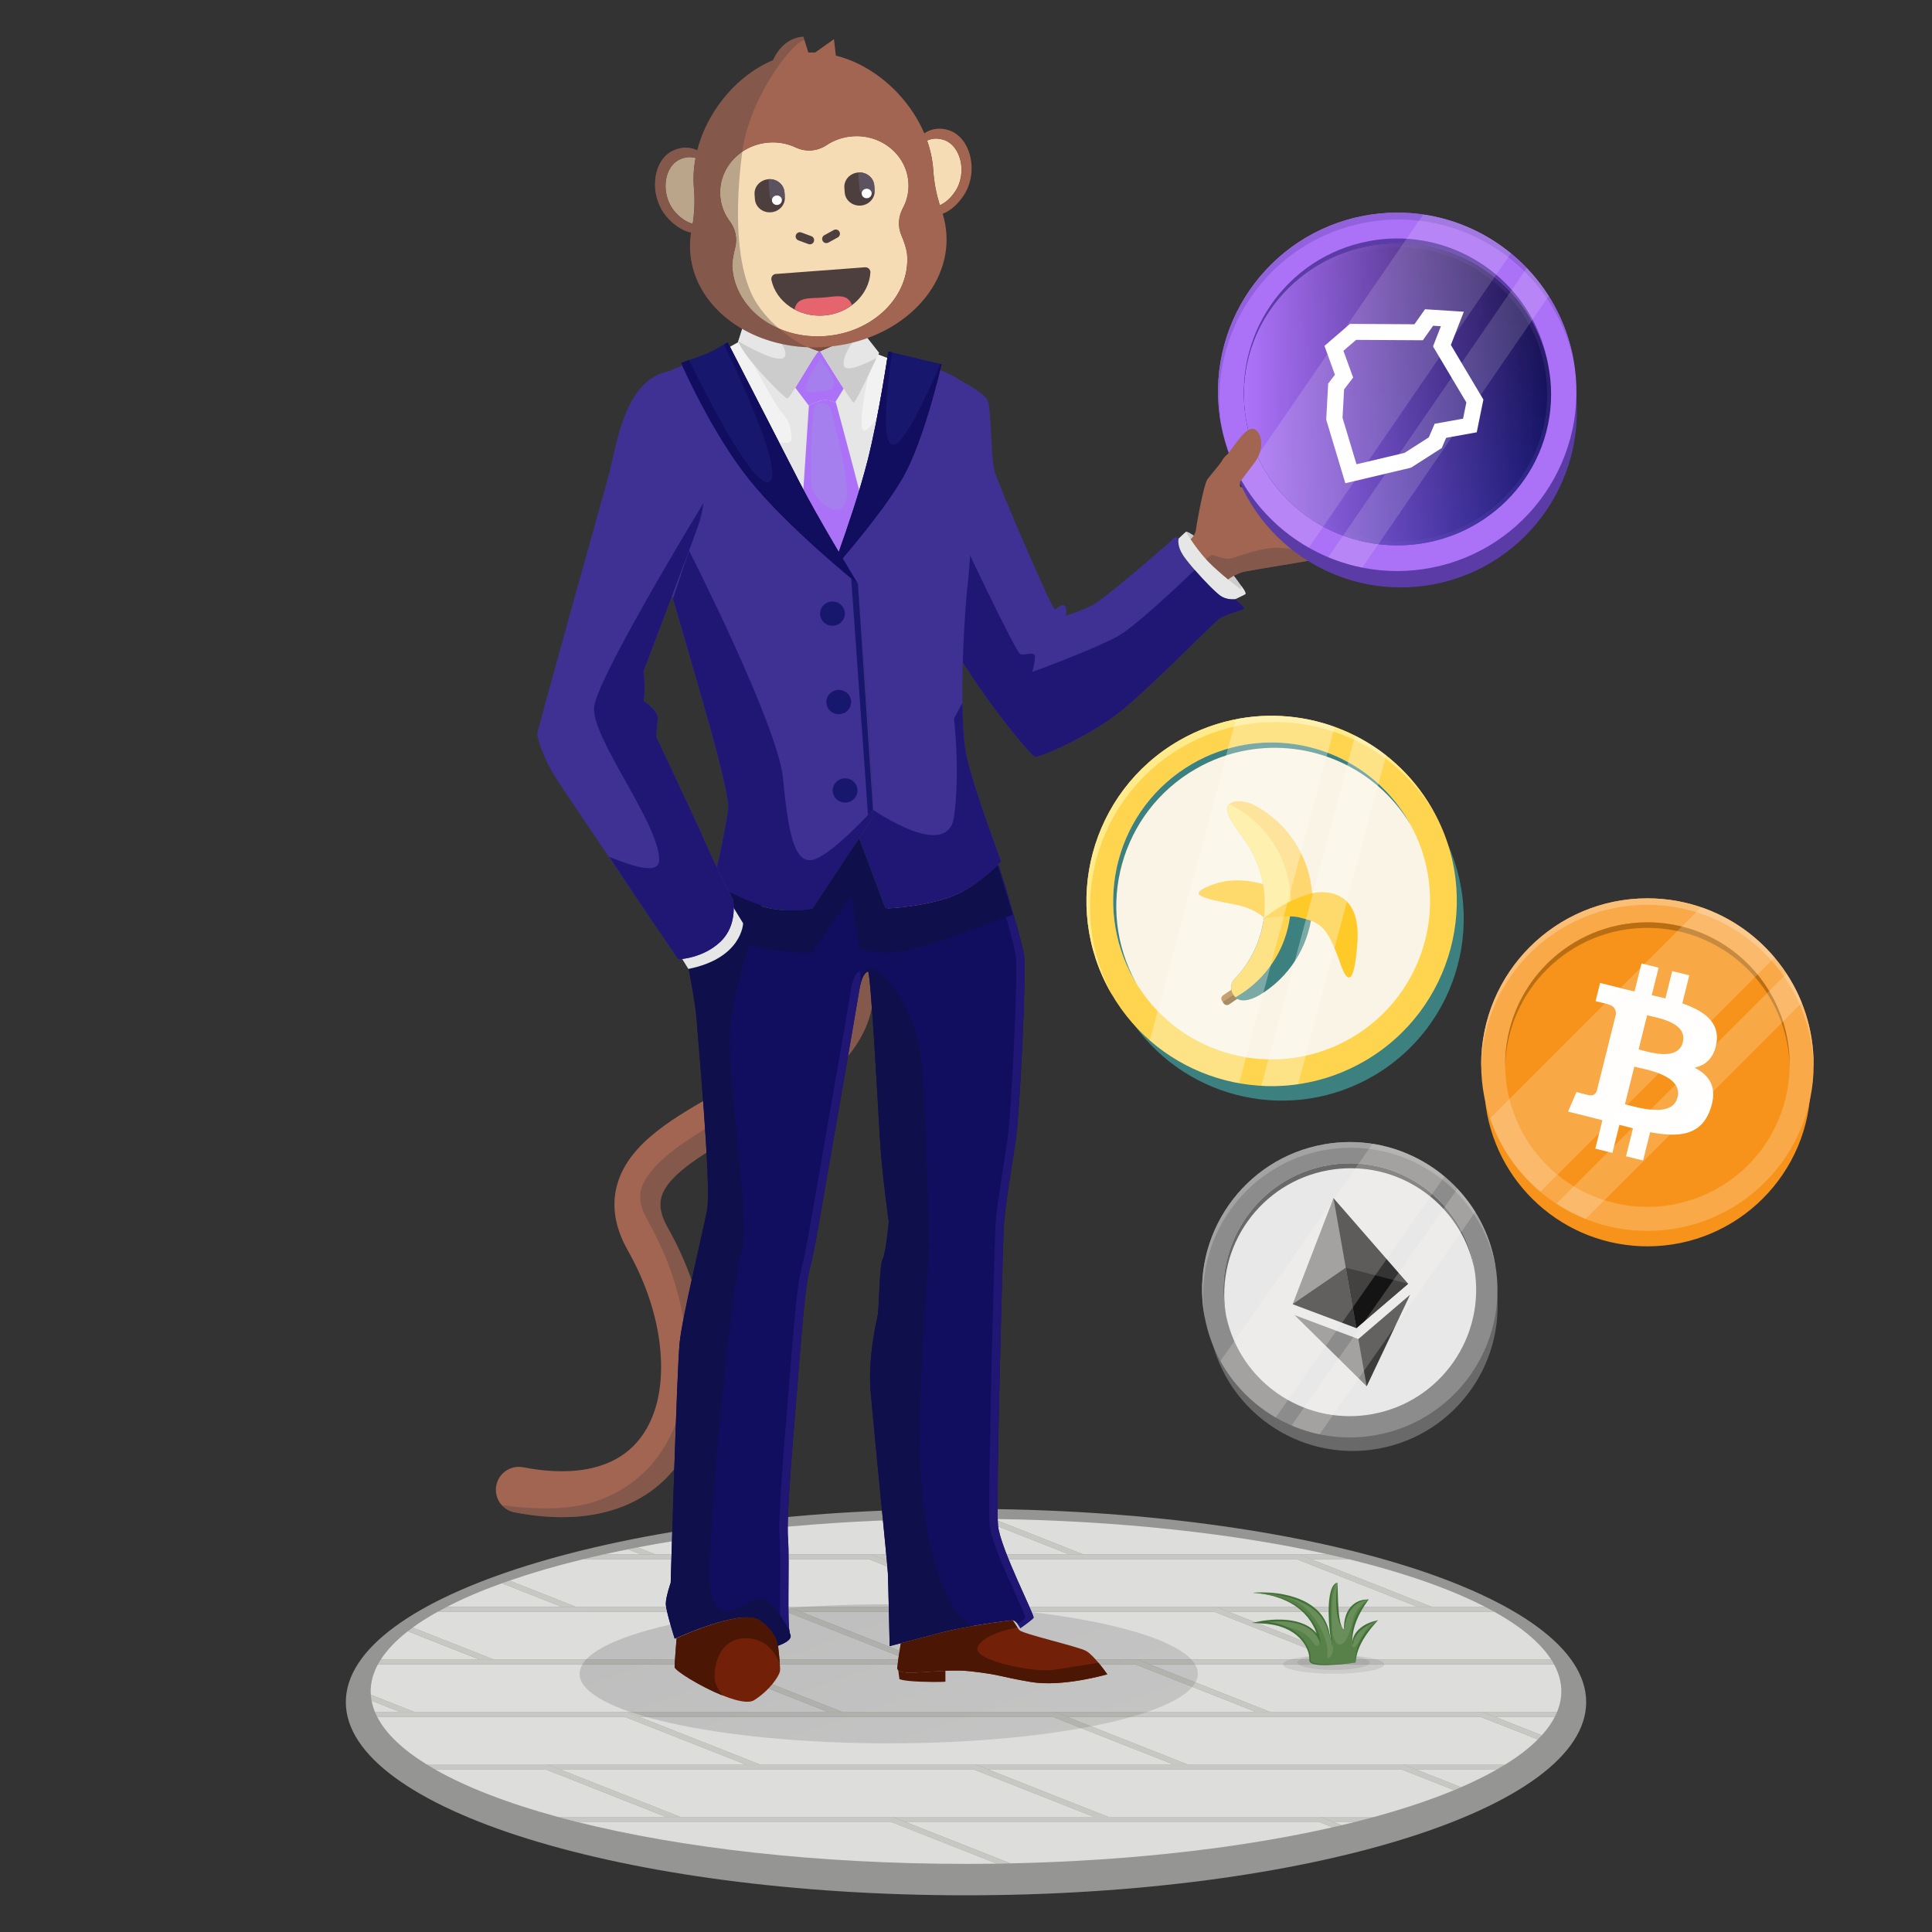 <svg width="500" height="500" viewBox="0 0 500 500" fill="none" xmlns="http://www.w3.org/2000/svg">
<rect x="0" y="0" width="500" height="500" fill="#333333" stroke="none"/>
<path d="M250 490.5C338.642 490.5 410.5 468.114 410.5 440.5C410.5 412.886 338.642 390.5 250 390.5C161.358 390.5 89.5 412.886 89.5 440.5C89.5 468.114 161.358 490.5 250 490.5Z" fill="#959593"/>
<path d="M230.499 471.47H149.149C176.169 478.26 211.429 482.37 249.999 482.37C252.669 482.37 255.329 482.35 257.959 482.31L252.649 480.21L230.499 471.47V471.47Z" fill="#DDDDDC"/>
<path d="M96.17 440.149C96.35 441.119 96.64 442.079 97.03 443.029H103.47L96.17 440.149Z" fill="#DDDDDC"/>
<path d="M370.589 415.86H384.359C375.249 411.17 363.299 407 349.179 403.55H339.399L370.589 415.86Z" fill="#DDDDDC"/>
<path d="M152.77 462.48L141.13 457.89H112.52C120.61 462.51 131.4 466.68 144.29 470.2H172.32L152.77 462.49V462.48Z" fill="#DDDDDC"/>
<path d="M399.01 449.09C400.43 447.53 401.56 445.93 402.39 444.3H386.87L399.01 449.09Z" fill="#DDDDDC"/>
<path d="M348.73 430.72H297.51L328.7 443.03H402.98C403.69 441.29 404.07 439.52 404.07 437.72C404.07 435.34 403.42 433 402.18 430.72H348.73Z" fill="#DDDDDC"/>
<path d="M141.619 456.61H192.839L176.109 450.01L161.649 444.3H97.609C99.819 448.64 104.189 452.77 110.379 456.61H141.609H141.619Z" fill="#DDDDDC"/>
<path d="M370.109 417.14H318.029L349.219 429.45H401.419C398.599 425.09 393.599 420.96 386.759 417.14H370.119H370.109Z" fill="#DDDDDC"/>
<path d="M133.77 411.28L129.89 409.75C124.58 411.66 119.81 413.7 115.64 415.85H145.36L133.77 411.28V411.28Z" fill="#DDDDDC"/>
<path d="M332.449 402.269H343.709C319.509 396.889 289.649 393.539 257.149 393.109L280.359 402.269H332.449V402.269Z" fill="#DDDDDC"/>
<path d="M108.39 423.29L105.54 422.17C102.54 424.51 100.2 426.94 98.58 429.45H123.98L108.39 423.3V423.29Z" fill="#DDDDDC"/>
<path d="M158.41 443.03H214.21L183.02 430.72H97.82C96.58 433 95.93 435.34 95.93 437.72C95.93 438.02 95.95 438.31 95.97 438.6L107.19 443.03H158.41Z" fill="#DDDDDC"/>
<path d="M127.709 429.44H234.729L225.169 425.67L203.539 417.13H113.249C110.879 418.45 108.729 419.8 106.819 421.2L112.109 423.29L127.709 429.44V429.44Z" fill="#DDDDDC"/>
<path d="M221.699 402.27H276.639L253.329 393.07C252.219 393.07 251.109 393.06 249.999 393.06C218.589 393.06 189.389 395.79 165.029 400.46L169.609 402.27H221.699Z" fill="#DDDDDC"/>
<path d="M162.54 400.96C160.42 401.38 158.33 401.82 156.29 402.28H165.88L162.54 400.96Z" fill="#DDDDDC"/>
<path d="M204.029 415.86H256.119L231.359 406.09L224.929 403.55H150.819C143.959 405.22 137.619 407.07 131.859 409.06L149.089 415.86H204.029V415.86Z" fill="#DDDDDC"/>
<path d="M310.549 457.89H255.609L286.799 470.2H355.719C363.369 468.11 370.269 465.79 376.319 463.29L362.639 457.89H310.549V457.89Z" fill="#DDDDDC"/>
<path d="M293.78 430.72H241.69H237.97H186.75L217.94 443.03H272.88H324.97L293.78 430.72Z" fill="#DDDDDC"/>
<path d="M276.12 444.31L307.31 456.62H389.61C392.95 454.55 395.76 452.4 397.99 450.17L383.15 444.31H276.12Z" fill="#DDDDDC"/>
<path d="M290.029 471.47H234.229L252.369 478.63L261.529 482.24C292.849 481.57 321.56 478.19 344.88 472.9L341.26 471.47H290.04H290.029Z" fill="#DDDDDC"/>
<path d="M263.08 417.14H259.36H207.27L238.46 429.44H290.55H294.27H345.49L314.3 417.14H263.08Z" fill="#DDDDDC"/>
<path d="M347.21 472.359C348.44 472.069 349.65 471.779 350.84 471.479H344.97L347.2 472.359H347.21Z" fill="#DDDDDC"/>
<path d="M252.36 456.61H303.59L282.52 448.3L272.4 444.3H221.17H217.45H165.37L189.75 453.92L196.56 456.61H248.65H252.36Z" fill="#DDDDDC"/>
<path d="M366.869 415.86L335.679 403.55H283.599H279.869H228.649L232.659 405.13L259.839 415.86H366.869Z" fill="#DDDDDC"/>
<path d="M251.88 457.89H199.8H196.08H144.85L159 463.47L176.04 470.2H227.27H230.99H283.07L251.88 457.89Z" fill="#DDDDDC"/>
<path d="M373.069 460.54L378.109 462.53C381.539 461.04 384.669 459.5 387.479 457.89H366.359L373.079 460.54H373.069Z" fill="#DDDDDC"/>
<path d="M169.609 402.27L165.029 400.47L169.609 402.27Z" fill="#C7C7C4"/>
<path d="M280.36 402.269L257.15 393.109C255.88 393.089 254.61 393.079 253.33 393.069L276.64 402.269H280.36V402.269Z" fill="#C7C7C4"/>
<path d="M169.61 402.27L165.03 400.46C164.2 400.62 163.37 400.78 162.54 400.95L165.88 402.27H169.6H169.61Z" fill="#C7C7C4"/>
<path d="M370.59 415.86H384.36H370.59L339.4 403.55H349.18C347.39 403.11 345.56 402.69 343.7 402.27H336.16L370.59 415.86V415.86Z" fill="#C7C7C4"/>
<path d="M231.359 406.09L256.119 415.86L231.359 406.09Z" fill="#C7C7C4"/>
<path d="M314.79 415.86H370.59L336.17 402.27H332.45H280.36H276.64H225.42L228.65 403.55H279.87H283.6H335.68L366.87 415.86H259.84L232.66 405.13L259.84 415.86H311.07H314.79Z" fill="#C7C7C4"/>
<path d="M149.089 415.86L131.859 409.06L149.079 415.86H149.089Z" fill="#C7C7C4"/>
<path d="M145.36 415.859H145.37L133.77 411.279L145.36 415.859Z" fill="#C7C7C4"/>
<path d="M169.12 403.55H224.93L231.36 406.09L256.12 415.86H204.04H259.85L232.67 405.13L228.66 403.55L225.43 402.27H156.31C154.45 402.68 152.63 403.11 150.83 403.55H169.13H169.12Z" fill="#C7C7C4"/>
<path d="M145.369 415.86H149.089L131.859 409.06C131.199 409.29 130.539 409.52 129.899 409.75L133.779 411.28L145.369 415.85V415.86Z" fill="#C7C7C4"/>
<path d="M314.789 415.86L349.209 429.44L318.019 417.13H386.739C385.969 416.7 385.169 416.28 384.359 415.85H314.779L314.789 415.86Z" fill="#C7C7C4"/>
<path d="M225.18 425.67L234.73 429.44H234.74L225.18 425.67Z" fill="#C7C7C4"/>
<path d="M207.27 417.139H259.36H263.08H314.3L345.49 429.439H349.21L314.79 415.859H311.07H259.84H204.04L238.46 429.439L207.27 417.139Z" fill="#C7C7C4"/>
<path d="M123.99 429.44L108.39 423.29L123.99 429.44Z" fill="#C7C7C4"/>
<path d="M127.709 429.44L112.109 423.29L127.709 429.44Z" fill="#C7C7C4"/>
<path d="M152.32 417.139H203.54L225.17 425.679L234.73 429.449H238.45L204.03 415.869H149.09H115.64C114.82 416.289 114.02 416.719 113.25 417.149H152.32V417.139Z" fill="#C7C7C4"/>
<path d="M123.99 429.439H127.71L112.12 423.289L106.83 421.199C106.39 421.519 105.97 421.839 105.55 422.159L108.4 423.279L124 429.429L123.99 429.439Z" fill="#C7C7C4"/>
<path d="M349.21 429.439H294.27L297.51 430.719H402.18C401.95 430.289 401.69 429.869 401.42 429.439H349.22H349.21Z" fill="#C7C7C4"/>
<path d="M186.75 430.719H237.97H241.69H293.78L324.97 443.029H272.88H272.89H328.7H328.69L297.51 430.719L294.27 429.439H290.55H238.46H234.74H234.73H183.51L217.94 443.029L186.75 430.719Z" fill="#C7C7C4"/>
<path d="M130.95 430.719H183.03L214.22 443.029H217.94L183.51 429.439H98.59C98.32 429.859 98.06 430.289 97.83 430.719H130.95Z" fill="#C7C7C4"/>
<path d="M107.19 443.03L95.97 438.6C96 439.12 96.07 439.63 96.16 440.14L103.46 443.02H107.18L107.19 443.03Z" fill="#C7C7C4"/>
<path d="M383.149 444.31L397.989 450.16L383.149 444.31Z" fill="#C7C7C4"/>
<path d="M399.01 449.09L386.87 444.3H402.39C402.61 443.88 402.8 443.45 402.97 443.02H383.64L399.01 449.08V449.09Z" fill="#C7C7C4"/>
<path d="M272.399 444.3L282.519 448.3L272.399 444.3Z" fill="#C7C7C4"/>
<path d="M383.64 443.029H272.89L307.31 456.609L276.12 444.299H383.15L397.99 450.159C398.34 449.809 398.68 449.449 399.01 449.089L383.64 443.029V443.029Z" fill="#C7C7C4"/>
<path d="M161.649 444.3L176.109 450.01L161.649 444.3Z" fill="#C7C7C4"/>
<path d="M217.45 444.299H221.17H272.4L282.52 448.299L303.59 456.609H307.31L272.89 443.029H272.88H217.94H214.22H162.14L189.75 453.919L165.37 444.299H217.45Z" fill="#C7C7C4"/>
<path d="M110.429 444.3H161.649L176.109 450.01L192.839 456.61H196.559L189.749 453.92L162.139 443.02H97.029C97.199 443.45 97.399 443.87 97.609 444.3H110.429Z" fill="#C7C7C4"/>
<path d="M373.069 460.539L366.349 457.889H387.469C388.209 457.469 388.919 457.039 389.609 456.609H363.109L373.059 460.539H373.069Z" fill="#C7C7C4"/>
<path d="M363.119 456.609H252.359L286.789 470.199L255.599 457.889H362.629L376.309 463.289C376.919 463.039 377.519 462.789 378.109 462.529L373.069 460.539L363.119 456.609V456.609Z" fill="#C7C7C4"/>
<path d="M141.13 457.89L152.77 462.48L141.13 457.89Z" fill="#C7C7C4"/>
<path d="M196.08 457.889H199.8H251.88L283.07 470.199H286.79L252.36 456.609H248.65H196.56H192.84H141.62L159 463.469L144.85 457.889H196.08Z" fill="#C7C7C4"/>
<path d="M141.13 457.89L152.77 462.48L172.32 470.19H176.04L158.99 463.46L141.61 456.6H110.38C111.07 457.03 111.78 457.45 112.52 457.88H141.13V457.89Z" fill="#C7C7C4"/>
<path d="M347.21 472.359L344.98 471.479H350.85C352.5 471.059 354.12 470.639 355.72 470.199H341.75L347.22 472.359H347.21Z" fill="#C7C7C4"/>
<path d="M230.5 471.47L252.65 480.22L230.5 471.47Z" fill="#C7C7C4"/>
<path d="M341.739 470.199H230.989L252.359 478.629L234.219 471.469H341.249L344.869 472.899C345.659 472.719 346.439 472.539 347.209 472.359L341.739 470.199V470.199Z" fill="#C7C7C4"/>
<path d="M261.52 482.25L252.36 478.64L230.99 470.21H144.29C145.88 470.64 147.5 471.07 149.15 471.49H230.5L252.65 480.23L257.96 482.33C259.15 482.31 260.33 482.29 261.52 482.26V482.25Z" fill="#C7C7C4"/>
<path style="mix-blend-mode:multiply" opacity="0.19" d="M230 451.18C274.183 451.18 310 443.121 310 433.18C310 423.239 274.183 415.18 230 415.18C185.817 415.18 150 423.239 150 433.18C150 443.121 185.817 451.18 230 451.18Z" fill="url(#paint0_linear_731_4079)"/>
<path opacity="0.1" d="M358.241 430.74C358.241 432.08 352.371 433.17 345.131 433.17C337.891 433.17 332.021 432.08 332.021 430.74C332.021 429.4 337.891 428.31 345.131 428.31C352.371 428.31 358.241 429.4 358.241 430.74Z" fill="#353535"/>
<path opacity="0.1" d="M354.53 430.24C354.53 431.31 350.32 432.17 345.13 432.17C339.94 432.17 335.73 431.3 335.73 430.24C335.73 429.18 339.94 428.31 345.13 428.31C350.32 428.31 354.53 429.18 354.53 430.24Z" fill="#353535"/>
<path d="M339 429.65C339.26 426.92 336.58 420.09 325.89 419.86C325.89 419.86 337.8 417.28 341.34 424.08C341.34 424.08 339.72 413.08 324.32 412.21C324.32 412.21 340.76 411.15 343.74 421.8C344.52 424.6 344.75 425.92 344.75 425.92C344.75 425.92 342.6 410.19 346.16 409.6C346.16 409.6 345.31 420.17 347.93 421.81C347.93 421.81 347.6 414.35 354.22 413.93C354.22 413.93 348.99 419.39 350.1 425.51C350.1 425.51 349.63 421.43 356.65 419.3C356.65 419.3 350.57 424.4 350.82 430.26C350.82 430.26 338.8 431.89 339.01 429.65H339Z" fill="#698E59"/>
<path d="M350.81 430.26C348.3 430.61 345.77 430.89 343.22 430.94C342.58 430.94 341.94 430.94 341.31 430.89C340.67 430.83 340.03 430.76 339.41 430.46C339.26 430.38 339.11 430.27 338.99 430.12C338.94 430.03 338.89 429.94 338.87 429.85C338.87 429.74 338.85 429.65 338.85 429.58V429.1L338.81 428.65C338.73 428.04 338.56 427.44 338.31 426.87C338.07 426.3 337.78 425.74 337.42 425.24C337.08 424.72 336.66 424.25 336.23 423.81C336 423.6 335.78 423.38 335.54 423.18L334.8 422.62C334.55 422.44 334.27 422.29 334.01 422.13C333.75 421.96 333.47 421.82 333.18 421.69C332.9 421.56 332.62 421.42 332.33 421.3L331.44 420.99C330.86 420.76 330.23 420.67 329.63 420.51C329.02 420.4 328.39 420.32 327.77 420.23L325.89 420.12L323.94 420.01L325.84 419.63C327.26 419.35 328.69 419.2 330.13 419.15C331.57 419.11 333.01 419.18 334.44 419.43C335.86 419.69 337.27 420.11 338.53 420.86C338.85 421.04 339.15 421.25 339.44 421.47C339.73 421.69 340 421.94 340.26 422.2C340.51 422.47 340.76 422.74 340.96 423.05C341.19 423.34 341.36 423.67 341.54 423.98L341.11 424.12C341.03 423.69 340.92 423.24 340.76 422.81C340.63 422.37 340.43 421.96 340.26 421.53C340.05 421.12 339.87 420.7 339.62 420.31C339.39 419.91 339.15 419.52 338.87 419.16L338.47 418.6L338.01 418.08L337.55 417.56C337.39 417.4 337.21 417.25 337.05 417.09C336.71 416.78 336.39 416.45 336 416.19C335.63 415.92 335.27 415.63 334.88 415.38L333.68 414.69C333.29 414.45 332.84 414.3 332.43 414.1C332.01 413.92 331.59 413.7 331.14 413.58L329.82 413.15C329.38 412.98 328.92 412.93 328.47 412.82L327.11 412.53L324.34 412.2L327.12 412.44L328.5 412.69C328.96 412.79 329.43 412.83 329.87 412.98L331.22 413.37C331.68 413.48 332.1 413.69 332.53 413.86C332.96 414.05 333.41 414.19 333.82 414.43L335.05 415.12C335.45 415.36 335.82 415.66 336.21 415.92C336.61 416.18 336.94 416.51 337.3 416.82C337.48 416.98 337.66 417.13 337.83 417.29L338.31 417.81L338.79 418.33L339.22 418.89C339.52 419.26 339.77 419.66 340.02 420.06C340.28 420.45 340.47 420.89 340.7 421.3C340.89 421.73 341.09 422.17 341.23 422.62C341.39 423.07 341.51 423.52 341.61 424.01L341.86 425.27L341.19 424.15C341.01 423.86 340.85 423.55 340.64 423.28C340.45 422.99 340.21 422.74 339.98 422.49C339.73 422.25 339.48 422.01 339.2 421.81C338.93 421.6 338.64 421.4 338.34 421.23C337.14 420.53 335.78 420.12 334.4 419.88C333.02 419.64 331.6 419.58 330.19 419.63C328.78 419.67 327.37 419.81 325.99 420.08L325.94 419.59L327.86 419.71C328.49 419.81 329.13 419.89 329.76 420.01C330.38 420.18 331.02 420.27 331.62 420.51L332.53 420.83C332.83 420.95 333.12 421.1 333.41 421.24C333.71 421.37 333.99 421.52 334.26 421.7C334.53 421.87 334.82 422.02 335.08 422.22L335.85 422.81C336.1 423.02 336.32 423.25 336.56 423.48C337.01 423.94 337.43 424.44 337.78 424.99C338.14 425.53 338.44 426.11 338.68 426.71C338.92 427.31 339.09 427.94 339.17 428.59L339.21 429.09V429.57C339.19 429.75 339.21 429.82 339.27 429.93C339.35 430.03 339.46 430.11 339.58 430.18C340.11 430.44 340.75 430.53 341.37 430.6C342 430.66 342.63 430.69 343.26 430.7C345.79 430.72 348.33 430.52 350.85 430.24L350.81 430.26Z" fill="#407035"/>
<path d="M356.641 419.3C356.641 419.3 356.501 419.45 356.271 419.7C356.031 419.95 355.711 420.34 355.321 420.79C354.941 421.25 354.501 421.79 354.071 422.39C353.841 422.68 353.641 423.01 353.421 423.33C353.201 423.65 353.001 423.99 352.791 424.32C352.601 424.66 352.401 425 352.231 425.35C352.081 425.7 351.881 426.03 351.761 426.38C351.641 426.73 351.471 427.05 351.391 427.37C351.301 427.69 351.181 428 351.131 428.29C351.081 428.58 351.021 428.84 350.961 429.08C350.921 429.32 350.911 429.53 350.891 429.7C350.851 430.05 350.831 430.25 350.831 430.25C350.831 430.25 350.821 430.05 350.791 429.7C350.791 429.52 350.761 429.31 350.771 429.06C350.791 428.82 350.811 428.54 350.841 428.23C350.871 427.92 350.961 427.61 351.031 427.26C351.091 426.91 351.231 426.57 351.341 426.21C351.451 425.84 351.631 425.49 351.791 425.12C351.961 424.76 352.161 424.41 352.351 424.05C352.571 423.71 352.781 423.36 353.011 423.04C353.241 422.72 353.471 422.4 353.721 422.11C354.191 421.52 354.701 421.02 355.121 420.59C355.991 419.75 356.661 419.3 356.661 419.3H356.641Z" fill="#407035"/>
<path d="M350.001 424.91C350.061 425.11 350.111 425.31 350.161 425.51L350.031 425.53C349.971 425.11 350.001 424.69 350.101 424.29C350.181 423.88 350.361 423.49 350.541 423.12L350.871 422.59L351.261 422.1C351.551 421.8 351.831 421.49 352.171 421.25C352.491 420.98 352.841 420.77 353.191 420.55C353.361 420.44 353.561 420.36 353.741 420.26C353.921 420.17 354.111 420.08 354.301 420L354.881 419.79C355.071 419.73 355.261 419.65 355.461 419.6C355.861 419.51 356.251 419.4 356.651 419.32C356.291 419.5 355.911 419.66 355.551 419.82L354.481 420.36L353.971 420.66C353.801 420.76 353.621 420.85 353.461 420.96C353.141 421.19 352.801 421.39 352.511 421.65C352.361 421.78 352.201 421.89 352.071 422.03C351.931 422.17 351.781 422.3 351.651 422.44L351.271 422.88L350.941 423.35C350.741 423.68 350.551 424.02 350.431 424.39C350.301 424.75 350.201 425.14 350.181 425.53L350.051 425.55C350.041 425.35 350.031 425.14 350.031 424.93L350.001 424.91Z" fill="#407035"/>
<path d="M354.21 413.93C354.21 413.93 353.75 414.54 353.14 415.48C352.83 415.95 352.5 416.52 352.16 417.13C351.82 417.74 351.49 418.41 351.21 419.1C351.08 419.45 350.91 419.78 350.81 420.13C350.7 420.48 350.57 420.81 350.49 421.15C350.4 421.49 350.3 421.81 350.25 422.13C350.2 422.44 350.12 422.74 350.1 423.02C350.08 423.3 350.04 423.55 350.01 423.78C350.01 424.01 350.01 424.21 350 424.37C349.99 424.7 349.98 424.89 349.98 424.89C349.98 424.89 349.95 424.7 349.9 424.37C349.88 424.2 349.85 424 349.82 423.77C349.82 423.54 349.8 423.27 349.81 422.99C349.8 422.7 349.84 422.39 349.87 422.06C349.89 421.73 349.95 421.39 350.03 421.03C350.1 420.67 350.2 420.32 350.32 419.96C350.42 419.59 350.58 419.24 350.71 418.88C351.01 418.17 351.36 417.49 351.75 416.88C352.12 416.27 352.53 415.74 352.89 415.29C353.61 414.4 354.2 413.91 354.2 413.91L354.21 413.93Z" fill="#407035"/>
<path d="M347.501 421.439C347.641 421.569 347.801 421.679 347.951 421.769L347.871 421.819C347.821 421.349 347.811 420.869 347.861 420.399C347.891 419.919 347.961 419.449 348.061 418.979C348.111 418.739 348.181 418.509 348.251 418.289C348.311 418.059 348.401 417.829 348.501 417.609C348.601 417.389 348.691 417.159 348.821 416.959C348.951 416.749 349.041 416.529 349.201 416.339C349.351 416.149 349.501 415.949 349.651 415.769L350.181 415.259C350.361 415.089 350.581 414.979 350.771 414.829C350.961 414.679 351.191 414.579 351.411 414.489C351.641 414.399 351.851 414.279 352.081 414.219L352.781 414.049C353.011 413.989 353.251 413.989 353.491 413.969C353.731 413.959 353.961 413.949 354.201 413.939C353.971 413.999 353.741 414.049 353.511 414.099C353.281 414.149 353.051 414.179 352.841 414.279L352.191 414.509C351.971 414.589 351.791 414.719 351.581 414.819L351.281 414.979L351.011 415.179C350.841 415.319 350.641 415.439 350.481 415.599L350.011 416.079C349.871 416.249 349.741 416.439 349.601 416.619C349.461 416.789 349.361 416.999 349.241 417.189C349.121 417.379 349.031 417.589 348.931 417.789C348.831 417.989 348.741 418.199 348.671 418.419C348.591 418.629 348.511 418.849 348.451 419.069C348.311 419.509 348.201 419.959 348.121 420.409C348.051 420.869 347.971 421.329 347.941 421.789V421.899L347.861 421.839C347.701 421.709 347.581 421.569 347.471 421.419L347.501 421.439Z" fill="#407035"/>
<path d="M346.14 409.739C346.14 409.739 346.17 410.489 346.2 411.609C346.22 412.169 346.23 412.819 346.26 413.519C346.29 414.219 346.3 414.959 346.36 415.699C346.39 416.439 346.47 417.179 346.54 417.869C346.63 418.549 346.71 419.199 346.85 419.729C346.93 419.989 346.97 420.249 347.05 420.449C347.13 420.659 347.18 420.849 347.26 420.989C347.42 421.279 347.51 421.439 347.51 421.439C347.51 421.439 347.39 421.299 347.18 421.039C347.07 420.909 346.99 420.729 346.87 420.519C346.74 420.319 346.67 420.069 346.56 419.799C346.45 419.529 346.39 419.229 346.29 418.919C346.21 418.599 346.14 418.269 346.07 417.919C346.02 417.569 345.95 417.209 345.92 416.839C345.88 416.469 345.84 416.089 345.83 415.719C345.79 414.969 345.78 414.219 345.8 413.509C345.81 412.809 345.87 412.149 345.91 411.589C346.01 410.469 346.15 409.729 346.15 409.729L346.14 409.739Z" fill="#407035"/>
<path d="M344.561 425.03L344.801 425.91L344.691 425.93C344.421 424.53 344.251 423.12 344.091 421.7C343.951 420.28 343.861 418.86 343.851 417.43C343.851 416 343.881 414.57 344.121 413.15C344.181 412.8 344.251 412.44 344.341 412.09C344.431 411.74 344.531 411.39 344.671 411.06C344.801 410.72 345.001 410.41 345.231 410.12C345.481 409.85 345.801 409.63 346.161 409.59H346.171V409.6L346.151 409.74V409.6L346.161 409.61C345.811 409.71 345.551 409.94 345.341 410.21C345.151 410.5 345.001 410.81 344.911 411.15C344.801 411.48 344.721 411.82 344.661 412.16C344.591 412.5 344.551 412.85 344.511 413.2C344.371 414.6 344.351 416.01 344.371 417.42C344.391 418.83 344.451 420.25 344.531 421.66C344.591 423.08 344.711 424.49 344.801 425.91L344.691 425.93L344.561 425.03V425.03Z" fill="#407035"/>
<path d="M324.32 412.209C324.32 412.209 325.98 412.009 328.49 412.169C329.74 412.249 331.2 412.399 332.74 412.749C334.28 413.089 335.9 413.589 337.42 414.329C338.18 414.699 338.9 415.149 339.59 415.629C340.25 416.139 340.89 416.659 341.42 417.259C341.7 417.539 341.93 417.869 342.17 418.159C342.38 418.479 342.59 418.789 342.77 419.099C343.12 419.739 343.4 420.369 343.61 420.969C343.7 421.269 343.8 421.559 343.87 421.839C343.93 422.119 343.99 422.379 344.04 422.629C344.15 423.129 344.24 423.559 344.32 423.919C344.47 424.629 344.55 425.039 344.55 425.039C344.55 425.039 344.43 424.639 344.22 423.939C344.12 423.589 343.99 423.169 343.85 422.679C343.71 422.189 343.55 421.649 343.33 421.069C343.11 420.499 342.81 419.899 342.45 419.299C342.07 418.709 341.62 418.119 341.09 417.569C340.58 416.999 339.95 416.509 339.31 416.029C338.64 415.579 337.94 415.149 337.2 414.809C335.73 414.079 334.15 413.559 332.65 413.209C331.14 412.849 329.71 412.609 328.47 412.479C326 412.199 324.32 412.229 324.32 412.229V412.209Z" fill="#407035"/>
<path opacity="0.4" d="M339.001 429.65C338.791 431.88 350.811 430.26 350.811 430.26C350.561 424.4 356.641 419.3 356.641 419.3C354.301 420.24 352.881 422.7 351.851 424.52C350.821 426.34 350.111 426.83 349.951 425.92C349.801 425.08 349.811 424.3 349.951 423.58C350.051 418.29 354.221 413.94 354.221 413.94C354.191 413.94 354.171 413.94 354.141 413.94C352.461 414.84 350.601 417.24 350.221 418.92C349.621 421.55 348.151 426.8 346.141 425.4C344.131 424 344.781 417 344.781 414.72C344.781 412.98 345.511 410.68 345.861 409.7C343.401 410.81 344.121 420.18 344.541 424.15C344.681 424.74 344.791 425.24 344.891 425.6C345.541 428.12 343.091 430.78 343.531 427.91C343.971 425.04 340.921 417.93 335.971 414.75C332.841 412.74 327.841 412.29 324.591 412.23C339.751 413.21 341.351 424.08 341.351 424.08C341.241 423.87 341.131 423.68 341.011 423.49C342.061 425.81 340.991 427 339.561 424.7C338.191 422.5 334.701 421.15 330.421 420.44C337.371 422.17 339.231 427.37 339.011 429.66L339.001 429.65Z" fill="#407035"/>
<path d="M225.95 251.801C225.53 248.651 224.59 245.401 223.13 242.061C221.81 239.051 218.31 237.681 215.3 239.001C212.29 240.321 210.92 243.821 212.24 246.831C215.66 254.641 214.92 260.481 209.77 266.371C204.61 272.281 195.8 277.201 187.29 281.961C174.68 289.011 162.77 295.671 159.72 306.591C158.21 311.971 159.13 317.671 162.44 323.541C167.46 332.421 170.42 341.801 170.99 350.681C171.55 359.181 169.85 366.441 166.1 371.661C158.79 381.821 145.37 381.661 135.4 379.731C132.18 379.111 129.06 381.211 128.44 384.431C127.82 387.651 129.92 390.771 133.14 391.391C142.77 393.251 151.36 393.041 158.67 390.751C165.8 388.521 171.54 384.431 175.75 378.591C181.14 371.101 183.59 361.181 182.86 349.891C182.17 339.241 178.68 328.101 172.79 317.681C171.06 314.631 170.53 312.051 171.17 309.791C172.9 303.631 183.17 297.881 193.1 292.331C202.49 287.081 212.21 281.641 218.72 274.181C224.61 267.441 227.02 259.941 225.94 251.791L225.95 251.801Z" fill="#A16552"/>
<path opacity="0.35" d="M133.15 391.39C131.82 391.13 130.69 390.45 129.85 389.51C138.13 390.72 146.97 390.8 153.43 388.78C160.56 386.55 166.3 382.46 170.51 376.62C175.9 369.13 178.35 359.21 177.62 347.92C176.93 337.27 173.44 326.13 167.55 315.71C165.82 312.66 165.29 310.08 165.93 307.82C167.66 301.66 176.53 295.43 186.47 289.88C195.86 284.63 205.58 279.19 212.09 271.73C217.98 264.99 220.39 257.49 219.31 249.34C218.89 246.19 217.95 242.94 216.49 239.6C216.36 239.29 216.19 239.01 216.02 238.74C218.85 237.9 221.93 239.28 223.14 242.05C224.6 245.39 225.54 248.64 225.96 251.79C227.04 259.94 224.62 267.44 218.74 274.18C212.22 281.64 202.51 287.07 193.12 292.33C183.19 297.89 172.91 303.63 171.19 309.79C170.56 312.05 171.09 314.63 172.81 317.68C178.7 328.1 182.18 339.24 182.88 349.89C183.62 361.18 181.16 371.1 175.77 378.59C171.57 384.43 165.82 388.52 158.69 390.75C151.37 393.04 142.78 393.25 133.16 391.39H133.15Z" fill="#4E3F3F"/>
<path d="M199.309 93.99H222.439V84.08H199.309V93.99Z" fill="#794C3E"/>
<path d="M321.059 151.36C314.719 142.29 307.459 137.11 306.889 137.63C306.319 138.15 310.019 146.21 320.569 152.73L321.669 153.04L321.059 151.36Z" fill="#CCCCCC"/>
<path d="M245.55 103.55C245.55 103.55 246.09 98.13 245.39 96.83C245.22 96.51 244.59 96.61 243.49 95.87C243.49 95.87 254.73 101.05 255.64 103.74C256.55 106.43 256.48 118.14 257.27 121.49C258.06 124.85 272.21 157.47 272.89 157.59C273.57 157.71 274.55 156.28 275.42 156.66C276.29 157.04 275.87 159.27 275.87 159.27C275.87 159.27 279.08 158.46 282.73 156.58C286.38 154.7 303.29 139.79 303.29 139.79C303.29 139.79 303.74 138.95 304.2 139.03C304.66 139.11 305.03 139.29 305.03 139.29C305.03 139.29 304.45 141.14 306.24 143.82C308.04 146.49 314.49 153.56 316.26 154.45C318.04 155.34 319.68 155.06 319.68 155.06C319.68 155.06 322.27 157.25 321.98 157.54C321.69 157.83 317.1 159.08 315.63 160.03C314.16 160.97 296.51 179.21 288.77 185.01C281.03 190.81 269.16 196.06 267.85 195.82C266.54 195.58 249.26 174.3 243.86 161.62C241.7 156.55 239.7 152.88 238.06 150.28C238.19 149.82 238.33 149.37 238.46 148.93C242.16 136.72 244.38 121.03 245.53 103.54L245.55 103.55Z" fill="#3F3093"/>
<path d="M316.279 154.461C314.499 153.571 308.049 146.501 306.259 143.831C304.609 141.371 304.959 139.631 305.029 139.361L306.889 137.641C306.889 137.641 309.649 142.231 312.769 145.411C315.879 148.591 321.209 152.691 321.239 152.521C321.269 152.351 321.059 151.371 321.059 151.371C321.059 151.371 322.779 153.491 322.289 153.791C322.059 153.931 320.869 154.511 319.669 155.091C319.469 155.121 317.949 155.311 316.289 154.481L316.279 154.461Z" fill="#E6E6E6"/>
<path d="M308.13 139.56C308.6 139.14 309.37 138.29 309.53 136.99C309.75 135.09 311.56 125.42 312.42 124.15C313.28 122.88 315.64 120.37 316.39 119C317.13 117.62 319.52 116.41 320.35 114.84C321.18 113.26 322.21 110.3 322.73 110.35C323.25 110.4 325.77 113.22 325.71 115.66C325.65 118.11 323.98 121.13 322.9 122.18C321.82 123.24 320.64 124.84 320.93 125.88C321.22 126.92 333.34 125.42 336.85 124.83C340.36 124.25 348.24 126.94 349.66 127.89C351.07 128.83 351.47 130.28 351.47 130.28C351.47 130.28 354.81 130.62 356.15 132.15C357.5 133.68 355.13 135.46 355.13 135.46C355.13 135.46 356.06 138.47 355.49 139.06C354.92 139.65 353.37 139.93 353.37 139.93C353.37 139.93 353.2 142.27 352.56 142.59C351.93 142.91 341.79 144.46 339.85 144.9C337.92 145.33 325.45 147.29 322.33 147.9C320.43 148.27 318.81 149.24 317.82 149.95C316.16 148.59 314.23 146.91 312.77 145.42C310.94 143.55 309.23 141.2 308.14 139.57L308.13 139.56Z" fill="#A16552"/>
<path opacity="0.45" d="M341.36 138.741C342.61 138.611 343.88 138.481 345.16 138.561C347.69 138.721 350.18 139.131 352.63 139.751C350.11 139.631 347.61 139.361 345.13 139.241C343.9 139.171 342.66 139.261 341.41 139.321L337.65 139.481H337.62H337.6L337.09 139.071L337.65 139.361C338.88 139.101 340.12 138.931 341.37 138.771L341.36 138.741Z" fill="#4E3F3F"/>
<path opacity="0.45" d="M345.189 133.79C348.399 133.82 351.549 134.46 354.539 135.47C351.419 134.95 348.299 134.46 345.189 134.46C342.079 134.53 338.939 134.9 335.819 135.33H335.789L335.769 135.32L335.399 134.87L335.819 135.23C338.859 134.38 341.999 133.85 345.189 133.79V133.79Z" fill="#4E3F3F"/>
<path opacity="0.45" d="M338.259 130.08L334.109 130.38C335.449 130.02 336.819 129.76 338.199 129.56C339.569 129.34 341.009 129.29 342.399 129.38C345.179 129.55 347.929 129.87 350.669 130.39C347.889 130.39 345.119 130.2 342.359 130.05C340.979 129.95 339.639 129.98 338.259 130.07V130.08Z" fill="#4E3F3F"/>
<path opacity="0.35" d="M313.649 143.54C313.649 143.54 316.619 144.76 318.189 144.58C319.749 144.4 323.749 142.58 327.979 141.96C332.219 141.34 336.109 142.55 336.419 142.66C336.419 142.66 343.899 141.86 347.979 141.73C349.939 141.67 351.699 141.71 353.019 141.78C352.899 142.16 352.749 142.48 352.549 142.58C351.919 142.9 341.779 144.45 339.839 144.89C337.909 145.32 325.439 147.28 322.319 147.89C320.419 148.26 318.799 149.23 317.809 149.94C316.149 148.58 314.219 146.9 312.759 145.41C312.539 145.18 312.329 144.93 312.109 144.69L313.649 143.54V143.54Z" fill="#4E3F3F"/>
<path d="M243.879 161.63C241.719 156.56 239.719 152.89 238.079 150.29C238.209 149.83 238.349 149.38 238.479 148.94C240.419 142.52 241.949 135.14 243.139 127.05C248.749 139 263.029 169.19 264.109 169.36C265.449 169.58 267.869 168.43 267.849 170.03C267.829 171.62 267.119 173.92 267.119 173.92C267.119 173.92 283.419 167.93 289.269 164.67C293.609 162.24 304.079 152.42 309.199 147.52C311.779 150.49 315.079 153.87 316.279 154.47C318.059 155.36 319.699 155.08 319.699 155.08C319.699 155.08 322.289 157.27 321.999 157.56C321.709 157.85 317.119 159.1 315.649 160.05C314.179 160.99 296.529 179.23 288.789 185.03C281.049 190.83 269.179 196.08 267.869 195.84C266.559 195.6 249.279 174.32 243.879 161.64V161.63Z" fill="#201775"/>
<path d="M188.909 89.75L190.979 88.59L193.839 80L208.709 90.97H212.319L222.629 86.54L227.359 91.76L229.659 92.64C228.969 97.12 226.939 109.72 224.539 119.23C222.569 127.02 219.159 136.99 217.089 142.84C213.779 137.24 209.559 129.92 206.859 124.66C202.499 116.16 191.589 94.94 188.919 89.76L188.909 89.75Z" fill="#F2F2F2"/>
<path d="M204.629 111.42C204.629 109.74 202.999 107.27 202.099 106.56C201.189 105.85 193.369 91.33 193.369 91.33L211.269 99.31L225.969 91.33C225.969 91.33 221.469 110.26 223.459 111.41C224.079 111.77 225.419 110.3 226.969 108.11C226.239 111.86 225.409 115.75 224.539 119.22C222.569 127.01 219.159 136.98 217.089 142.83C213.779 137.23 209.559 129.91 206.859 124.65C205.559 122.12 203.679 118.46 201.609 114.43C206.069 115.36 204.639 112.87 204.639 111.42H204.629Z" fill="#E6E6E6"/>
<path d="M222.019 151.101C222.019 151.101 206.039 129.851 198.849 117.871C191.669 105.891 185.579 90.971 185.579 90.971C185.579 90.971 169.199 97.071 168.499 98.881C167.809 100.691 164.329 118.551 170.119 140.481C175.909 162.411 189.119 203.561 188.419 209.431C187.729 215.311 184.479 229.031 184.479 229.031C184.479 229.031 193.279 234.001 199.539 235.131C205.789 236.261 210.299 235.131 210.299 235.131L225.949 211.391C225.949 211.391 225.489 193.151 224.099 177.551C222.709 161.951 222.009 151.101 222.009 151.101H222.019Z" fill="#3F3093"/>
<path d="M224.109 177.56C222.719 161.96 222.019 151.11 222.019 151.11C222.019 151.11 219.999 148.42 217.079 144.43C219.779 139.39 224.969 129.63 228.279 122.85C232.909 113.35 235.079 92.78 235.079 92.78C235.079 92.78 246.809 96.79 247.739 97.95C248.669 99.11 249.129 104.53 249.129 104.53C251.209 121.94 251.909 137.76 250.519 150.42C249.129 163.08 248.229 187.27 250.189 195.86C252.149 204.45 259.099 222.92 259.099 222.92C259.099 222.92 252.839 229.93 245.199 232.41C237.559 234.9 229.209 235.12 229.209 235.12L222.359 216.86L225.969 211.38C225.969 211.38 225.509 193.14 224.119 177.54L224.109 177.56Z" fill="#3F3093"/>
<path d="M173.579 409.62C173.579 409.62 175.189 354.66 175.879 347.65C176.569 340.64 181.859 319.3 183.009 313.09C184.159 306.87 180.499 267.47 180.269 263.62C180.039 259.78 177.969 249.38 177.969 249.38C177.969 249.38 181.619 236.29 186.639 229.75C189.309 231.17 195.519 234.27 200.259 235.14C206.469 236.27 210.939 235.14 210.939 235.14L226.469 211.4L222.889 216.88L229.689 235.14C229.689 235.14 237.969 234.91 245.549 232.43C251.429 230.5 256.469 225.87 258.439 223.88C260.389 230.12 264.729 244.28 265.089 247.69C265.549 252.1 264.039 287.66 262.769 295.8C261.509 303.94 260.009 313.1 259.779 317.39C259.549 321.68 257.709 388.94 258.289 394.82C258.859 400.7 267.829 418.11 267.489 418.67C267.149 419.24 264.059 421.38 264.059 421.38C264.059 421.38 263.009 419.35 262.089 419.35C261.169 419.35 249.329 420.93 243.469 422.52C237.609 424.1 230.249 426.02 230.249 426.02C230.249 426.02 229.899 409.63 229.789 407.14C229.669 404.65 225.999 368.37 225.309 359.89C224.619 351.41 226.799 341.96 227.149 340.49C227.499 339.02 227.609 327.15 228.409 325.91C229.219 324.67 230.019 316.26 230.019 316.26C230.019 316.26 228.189 303.01 227.729 294.87C227.269 286.73 225.329 251.2 224.639 251.42C223.949 251.65 222.919 252.66 222.339 256.51C221.769 260.35 213.239 308.92 212.209 315.02C211.179 321.12 210.369 325.31 209.339 329.38C208.299 333.45 207.159 348.48 206.239 360.13C205.319 371.77 203.479 392.12 203.939 398.22C204.399 404.32 203.589 421.28 204.509 422.97C205.429 424.67 201.059 426.02 201.059 426.02C201.059 426.02 201.059 422.63 196.459 419.35C191.859 416.07 174.619 424.1 174.619 424.1C174.619 424.1 172.319 416.87 172.319 415.06C172.319 413.25 173.579 409.63 173.579 409.63V409.62Z" fill="#110E60"/>
<path d="M265.33 418.66C265.68 418.09 256.71 400.69 256.13 394.81C255.56 388.93 257.39 321.67 257.62 317.38C257.85 313.09 259.35 303.93 260.61 295.79C261.88 287.65 263.39 252.09 262.93 247.68C262.6 244.53 258.88 232.23 256.77 225.45C257.45 224.84 258.01 224.29 258.43 223.87C260.38 230.11 264.72 244.27 265.08 247.68C265.54 252.09 264.03 287.65 262.76 295.79C261.5 303.93 260 313.09 259.77 317.38C259.54 321.67 257.7 388.93 258.28 394.81C258.85 400.69 267.82 418.1 267.48 418.66C267.14 419.23 264.05 421.37 264.05 421.37C264.05 421.37 263.77 420.83 263.37 420.31C264.22 419.68 265.15 418.96 265.33 418.66V418.66Z" fill="#201775"/>
<path d="M202.34 422.96C201.42 421.27 202.23 404.31 201.77 398.21C201.31 392.11 203.15 371.76 204.07 360.12C204.99 348.48 206.14 333.44 207.17 329.37C208.2 325.3 209.01 321.12 210.04 315.01C211.08 308.91 219.6 260.34 220.17 256.5C220.75 252.66 221.78 251.64 222.47 251.41C222.58 251.37 222.68 252.48 222.76 254.39C222.6 254.98 222.45 255.67 222.33 256.5C221.76 260.34 213.23 308.91 212.2 315.01C211.17 321.11 210.36 325.3 209.33 329.37C208.29 333.44 207.15 348.47 206.23 360.12C205.31 371.76 203.47 392.11 203.93 398.21C204.39 404.31 203.58 421.27 204.5 422.96C205.42 424.66 201.05 426.01 201.05 426.01C201.05 426.01 201.05 425.69 200.92 425.15C201.92 424.6 202.82 423.82 202.35 422.96H202.34Z" fill="#201775"/>
<path d="M198.589 235.13C194.679 234.41 189.769 232.11 186.729 230.55C186.919 230.27 187.109 230 187.309 229.74C189.929 231.16 196.04 234.26 200.71 235.13C202.29 235.42 203.76 235.56 205.07 235.61C203.32 235.68 201.109 235.6 198.589 235.13V235.13Z" fill="#22B322"/>
<path d="M220.96 218.971L225.96 211.391L222.35 216.871L229.16 235.001C227.83 235.101 227.03 235.131 227.03 235.131L220.96 218.971V218.971Z" fill="#22B322"/>
<path d="M229.76 235.13L229.71 235C232.59 234.77 238.03 234.13 243.16 232.41C248.91 230.48 253.84 225.85 255.77 223.86C255.92 224.34 256.08 224.88 256.25 225.44C253.8 227.7 249.8 230.89 245.27 232.41C237.85 234.9 229.76 235.12 229.76 235.12V235.13Z" fill="#FF97B4"/>
<path d="M262.109 419.361C262.729 420.341 263.409 421.391 263.809 421.861C264.669 422.881 279.069 426.101 281.139 427.291C283.209 428.481 286.569 433.311 286.569 433.311C286.569 433.311 275.019 436.701 266.739 435.291C258.299 433.851 259.409 433.481 251.309 432.541C243.209 431.611 232.169 434.321 232.259 431.691C232.299 430.441 232.709 427.771 233.129 425.321C235.799 424.621 240.049 423.491 243.719 422.501C249.289 421.001 260.249 419.491 262.099 419.351L262.109 419.361Z" fill="#722108"/>
<path d="M232.26 431.69C232.26 431.48 232.29 431.22 232.31 430.94L232.48 432.21C232.35 432.06 232.26 431.89 232.26 431.68V431.69Z" fill="#3A1616"/>
<path d="M232.279 430.71H232.329C232.329 430.79 232.309 430.87 232.309 430.95L232.279 430.71Z" fill="#3A1616"/>
<path d="M244.67 432.4V435.22C244.67 435.22 243.03 435.39 238.29 435.22C233.55 435.05 232.77 434.54 232.77 434.54L232.47 432.23C233.55 433.43 238.94 432.64 244.67 432.4V432.4Z" fill="#4C1605"/>
<path d="M196.72 419.34C201.32 422.62 201.32 426.01 201.32 426.01C201.32 426.01 201.34 426.01 201.37 425.99C201.71 428.89 202.01 431.94 201.84 432.61C201.49 433.97 199.17 437.45 195.2 439.99C191.24 442.53 174.6 432.78 174.6 431.43C174.6 430.53 174.91 426.54 175.11 423.98C177.12 423.07 192.43 416.27 196.73 419.33L196.72 419.34Z" fill="#722108"/>
<path d="M211.829 90.97C211.189 90.97 204.469 103.18 203.779 103.12C203.079 103.06 197.349 97.19 194.569 93.74C191.789 90.29 191.039 88.42 191.039 88.42L193.809 79.55C193.809 79.55 198.979 83.79 202.549 86.42C206.119 89.05 211.829 90.96 211.829 90.96V90.97Z" fill="#E6E6E6"/>
<path d="M212.31 90.97C212.31 90.97 220.46 104.25 220.92 104.19C221.38 104.13 224.05 98.54 225.44 95.6C226.83 92.66 227.53 91.33 227.53 91.33L222.99 85.55C222.99 85.55 217.23 88.86 215.6 89.56C213.97 90.26 212.32 90.97 212.32 90.97H212.31Z" fill="#E6E6E6"/>
<path d="M211.829 90.971H212.309C212.309 90.971 215.799 96.661 218.339 100.571L216.109 104.191C216.109 104.191 214.609 103.231 212.749 103.631C210.899 104.021 209.329 104.991 209.329 104.991L205.819 100.331C208.069 96.741 211.389 90.971 211.819 90.971H211.829Z" fill="#AB71F6"/>
<path d="M217.069 142.83C214.169 137.92 210.569 131.69 207.909 126.68L209.339 104.98C209.339 104.98 210.899 104.02 212.759 103.62C214.609 103.22 216.119 104.18 216.119 104.18L216.269 103.94C217.749 109.44 220.619 120.1 222.369 126.91C220.579 132.8 218.509 138.79 217.079 142.82L217.069 142.83Z" fill="#AB71F6"/>
<path d="M188.31 88.59C188.31 88.59 201.86 114.93 206.84 124.65C211.82 134.37 222.02 151.1 222.02 151.1C222.02 151.1 203.72 136.41 193.87 124.08C184.02 111.76 176.26 93.9 176.26 93.9C176.26 93.9 181.24 92.26 183.33 91.33C185.42 90.4 188.31 88.59 188.31 88.59V88.59Z" fill="#17176D"/>
<path d="M224.529 119.231C227.499 107.471 229.899 90.971 229.899 90.971L233.609 91.871C237.319 92.771 243.689 94.241 243.689 94.241C243.689 94.241 239.289 113.571 233.839 123.291C229.969 130.211 222.219 139.651 218.069 144.511C217.749 143.971 217.409 143.411 217.069 142.821C219.149 136.981 222.559 127.011 224.519 119.211L224.529 119.231Z" fill="#17176D"/>
<path d="M212.229 158.81C212.229 160.54 213.669 161.95 215.439 161.95C217.209 161.95 218.649 160.55 218.649 158.81C218.649 157.07 217.209 155.67 215.439 155.67C213.669 155.67 212.229 157.07 212.229 158.81Z" fill="#17176D"/>
<path d="M213.859 181.69C213.859 183.42 215.299 184.83 217.069 184.83C218.839 184.83 220.279 183.43 220.279 181.69C220.279 179.95 218.839 178.55 217.069 178.55C215.299 178.55 213.859 179.95 213.859 181.69Z" fill="#17176D"/>
<path d="M215.5 204.571C215.5 206.301 216.94 207.711 218.71 207.711C220.48 207.711 221.92 206.311 221.92 204.571C221.92 202.831 220.48 201.431 218.71 201.431C216.94 201.431 215.5 202.831 215.5 204.571Z" fill="#17176D"/>
<path d="M194.569 93.74C191.789 90.29 191.039 88.42 191.039 88.42L191.069 88.32C193.909 89.98 203.119 95.08 203.279 91.72C203.429 88.34 195.919 81.92 193.649 80.07L193.809 79.55C193.809 79.55 198.979 83.79 202.549 86.42C206.119 89.05 211.829 90.96 211.829 90.96C211.189 90.96 204.469 103.17 203.779 103.11C203.079 103.05 197.349 97.18 194.569 93.73V93.74Z" fill="#CCCCCC"/>
<path d="M215.59 89.561C217.07 88.921 221.96 86.141 222.83 85.641C220.98 87.821 218.12 91.671 218.34 94.371C218.51 96.481 222.83 94.741 226.86 92.651C226.52 93.341 226.05 94.311 225.44 95.601C224.05 98.541 221.39 104.131 220.92 104.191C220.46 104.251 212.31 90.971 212.31 90.971C212.31 90.971 213.96 90.261 215.59 89.561V89.561Z" fill="#CCCCCC"/>
<path d="M212.31 93.14C212.31 93.14 216.03 97.47 215.76 99.32C215.49 101.17 214.47 101.09 212.31 101.26C210.15 101.44 209.55 101.88 208.85 101.26C208.15 100.64 208.76 99.37 209.27 97.98C209.78 96.59 212.3 92.78 212.3 92.78" fill="#A67FEF"/>
<path d="M215.129 106.21C217.569 115.93 220.739 128.2 218.339 131.03C215.939 133.86 210.889 129.17 210.159 126.44C209.429 123.7 210.099 106.1 210.959 104.99C211.829 103.88 214.269 104.56 214.519 104.99C214.769 105.42 215.129 106.21 215.129 106.21V106.21Z" fill="#A67FEF"/>
<path d="M218.069 144.52C217.749 143.98 217.409 143.42 217.069 142.83C219.149 136.99 222.559 127.02 224.519 119.22C227.489 107.46 229.889 90.96 229.889 90.96C229.889 90.96 229.889 90.96 230.879 91.2C229.909 97.76 227.719 114.69 231.009 115.12C233.799 115.48 239.829 102.43 243.359 94.16C243.559 94.21 243.679 94.23 243.679 94.23C243.679 94.23 239.279 113.56 233.829 123.28C229.959 130.2 222.209 139.64 218.059 144.5L218.069 144.52Z" fill="#110E60"/>
<path d="M178.33 93.21C182.18 101.09 195.25 127.03 199.14 124.67C202.84 122.42 191.77 98.33 187.38 89.16C187.95 88.82 188.31 88.59 188.31 88.59C188.31 88.59 201.86 114.93 206.84 124.65C211.82 134.37 222.02 151.1 222.02 151.1C222.02 151.1 203.72 136.41 193.87 124.08C184.02 111.76 176.26 93.9 176.26 93.9C176.26 93.9 177.15 93.61 178.33 93.2V93.21Z" fill="#110E60"/>
<path d="M199.549 235.13C193.299 234 184.489 229.03 184.489 229.03C184.489 229.03 187.729 215.31 188.429 209.43C188.989 204.69 180.499 176.97 174.159 154.92C176.699 147.31 178.319 142.48 178.319 142.48C178.319 142.48 201.279 187.56 202.639 201.43C203.999 215.29 205.469 223.34 210.159 222.55C214.859 221.76 225.919 209.55 225.919 209.55C225.949 210.72 225.959 211.4 225.959 211.4L210.309 235.14C210.309 235.14 205.809 236.27 199.549 235.14V235.13Z" fill="#201775"/>
<path d="M225.959 211.4C225.959 211.4 225.949 210.73 225.919 209.55C225.919 209.55 245.269 223.03 246.899 211.4C248.529 199.76 246.899 185.93 246.899 185.93L249.079 181.9C249.159 187.73 249.489 192.8 250.189 195.87C252.149 204.46 259.099 222.93 259.099 222.93C259.099 222.93 252.839 229.94 245.199 232.42C237.559 234.91 229.209 235.13 229.209 235.13L222.359 216.87L225.969 211.39L225.959 211.4Z" fill="#201775"/>
<path d="M180.6 239.381C182.03 235.951 183.82 232.331 185.82 229.741C188.51 231.161 194.77 234.261 199.55 235.131C205.8 236.261 210.31 235.131 210.31 235.131L225.96 211.391L222.35 216.871L229.2 235.131C229.2 235.131 237.54 234.901 245.19 232.421C251.12 230.491 256.19 225.861 258.18 223.871C259.15 226.961 260.72 232.011 262.1 236.721C256.32 238.951 243.05 243.961 236.58 245.591C228.16 247.711 222.35 245.591 222.35 245.591L220.29 231.811L210.24 246.531C210.24 246.531 203.99 247.181 191.5 244.001C186.85 242.821 183.27 241.091 180.59 239.381H180.6Z" fill="#0F0F4C"/>
<path d="M224.63 251.41C223.94 251.64 222.909 252.65 222.329 256.5C222.309 256.63 222.279 256.83 222.229 257.09C222.729 252.94 223.869 249.24 226.469 250.81C231.709 253.99 237.389 263.88 238.499 274.84C239.609 285.79 240.469 319.83 240.469 323C240.469 326.18 237.239 361.16 238.309 381.3C239.389 401.44 244.789 417.19 251.789 420.8C248.769 421.31 245.68 421.91 243.46 422.51C237.6 424.09 230.24 426.01 230.24 426.01C230.24 426.01 229.889 409.62 229.779 407.13C229.659 404.64 225.989 368.36 225.299 359.88C224.609 351.4 226.789 341.95 227.139 340.48C227.489 339.01 227.599 327.14 228.399 325.9C229.209 324.66 230.009 316.25 230.009 316.25C230.009 316.25 228.179 303 227.719 294.86C227.259 286.72 225.32 251.19 224.63 251.41V251.41Z" fill="#0F0F4C"/>
<path d="M201.05 426.01C201.05 426.01 201.05 422.62 196.45 419.34C191.85 416.06 174.61 424.09 174.61 424.09C174.61 424.09 172.31 416.86 172.31 415.05C172.31 413.24 173.57 409.62 173.57 409.62C173.57 409.62 175.18 354.66 175.87 347.65C176.56 340.64 181.85 319.3 183 313.09C184.15 306.87 180.49 267.47 180.26 263.62C180.03 259.78 177.96 249.38 177.96 249.38C177.96 249.38 181.61 236.29 186.63 229.75C188.72 230.86 192.96 232.99 196.98 234.28L197.13 235.63C197.13 235.63 189.67 254.44 188.95 267.46C188.23 280.48 194.48 316.63 191.96 323.7C189.45 330.77 181.51 408.14 184.42 413.79C187.32 419.44 189.81 416.62 195.2 413.79C198.03 412.31 201.54 417.03 204.25 421.86C204.31 422.38 204.39 422.76 204.49 422.94C205.41 424.64 201.04 425.99 201.04 425.99L201.05 426.01Z" fill="#0F0F4C"/>
<path d="M188.9 233.37L192.32 238.95C192.32 238.95 192.08 247.98 178.15 250.76L175.8 246.97L188.91 233.38L188.9 233.37Z" fill="#E6E6E6"/>
<path d="M177.539 97.95C184.259 110.64 183.329 128.5 180.789 135.73C178.239 142.96 166.539 173.71 166.539 173.71C166.539 173.71 166.789 175.97 166.839 177.55C166.889 179.13 166.539 181.39 166.539 181.39C166.539 181.39 170.479 183.82 170.219 186.11C169.959 188.4 169.789 190.6 169.789 190.6C169.789 190.6 180.129 212.4 182.299 217.49C184.469 222.58 189.689 232.84 189.689 232.84C189.689 232.84 191.079 239.28 186.469 243.69C181.869 248.1 175.519 248.27 175.519 248.27C175.519 248.27 147.889 207.59 144.069 201.66C140.249 195.72 139.029 190.81 139.029 189.96C139.029 189.11 155.009 131.94 157.269 123.97C159.529 116 161.259 98.22 173.189 96.05C177.249 95.31 177.539 97.95 177.539 97.95V97.95Z" fill="#3F3093"/>
<path d="M170.599 222.55C170.599 213.01 152.949 190.92 153.759 182.97C154.449 176.22 175.689 140.69 182.089 130.11C181.759 132.34 181.309 134.26 180.789 135.74C178.239 142.97 166.539 173.72 166.539 173.72C166.539 173.72 166.789 175.98 166.839 177.56C166.889 179.14 166.539 181.4 166.539 181.4C166.539 181.4 170.479 183.83 170.219 186.12C169.959 188.41 169.789 190.61 169.789 190.61C169.789 190.61 180.129 212.41 182.299 217.5C184.469 222.59 189.689 232.85 189.689 232.85C189.689 232.85 191.079 239.29 186.469 243.7C181.869 248.11 175.519 248.28 175.519 248.28C175.519 248.28 165.919 234.24 157.639 221.75C164.139 224.34 170.599 226.43 170.599 222.55V222.55Z" fill="#201775"/>
<path d="M243.73 422.51C249.3 421.01 260.26 419.5 262.11 419.36C262.51 420 262.94 420.66 263.3 421.18C260.42 421.73 254.71 423.16 253.12 426.01C250.96 429.87 268.03 432.8 272.16 432.22C274.59 431.88 280.13 430.99 284.28 430.32C285.54 431.83 286.56 433.3 286.56 433.3C286.56 433.3 275.01 436.69 266.73 435.28C258.29 433.84 259.4 433.47 251.3 432.53C243.2 431.6 232.16 434.31 232.25 431.68C232.29 430.43 232.7 427.76 233.12 425.31C235.79 424.61 240.04 423.48 243.71 422.49L243.73 422.51Z" fill="#4C1605"/>
<path d="M186.869 438.741C181.039 436.381 174.579 432.281 174.579 431.441C174.579 430.541 174.889 426.551 175.089 423.991C177.099 423.081 192.409 416.281 196.709 419.341C201.309 422.621 201.309 426.011 201.309 426.011C201.309 426.011 201.329 426.011 201.359 425.991C201.539 427.561 201.709 429.171 201.799 430.421C200.479 427.431 198.189 424.531 194.199 424.041C185.579 422.981 184.239 432.791 185.219 435.621C185.479 436.371 186.099 437.501 186.869 438.731V438.741Z" fill="#4C1605"/>
<path d="M180.01 40.92C179.53 43.37 179.38 45.88 179.56 48.37L179.6 48.89C179.86 51.9 179.72 54.92 179.27 57.91C177.84 57.52 176.34 56.63 174.85 55.01C170.92 50.74 171.57 43.35 175.86 41.3C177.49 40.53 178.9 40.56 180.02 40.9C180.02 40.91 180.02 40.92 180.02 40.93L180.01 40.92Z" fill="#A16552"/>
<path d="M180.01 40.92C179.53 43.37 179.38 45.88 179.56 48.37L179.6 48.89C179.86 51.9 179.72 54.92 179.27 57.91C177.84 57.52 176.34 56.63 174.85 55.01C170.92 50.74 171.57 43.35 175.86 41.3C177.49 40.53 178.9 40.56 180.02 40.9C180.02 40.91 180.02 40.92 180.02 40.93L180.01 40.92Z" fill="#F5DCB4"/>
<path d="M247.169 49.58C245.939 51.41 244.579 52.51 243.229 53.11C242.339 50.23 241.739 47.26 241.549 44.24L241.509 43.72C241.309 41.22 240.779 38.76 239.939 36.39C240.999 35.88 242.389 35.64 244.119 36.16C248.669 37.55 250.419 44.75 247.169 49.57V49.58Z" fill="#A16552"/>
<path d="M247.169 49.58C245.939 51.41 244.579 52.51 243.229 53.11C242.339 50.23 241.739 47.26 241.549 44.24L241.509 43.72C241.309 41.22 240.779 38.76 239.939 36.39C240.999 35.88 242.389 35.64 244.119 36.16C248.669 37.55 250.419 44.75 247.169 49.57V49.58Z" fill="#F5DCB4"/>
<path d="M233.63 53.92C232.48 56.06 232.31 58.61 233.26 60.86C233.98 62.55 234.65 64.47 234.76 65.93C235.56 76.61 226.09 86.03 213.6 86.97C201.11 87.91 190.34 80.01 189.54 69.32C189.43 67.86 189.81 65.86 190.27 64.08C190.88 61.72 190.33 59.21 188.87 57.27C188.52 56.8 188.2 56.31 187.92 55.8C187.06 54.25 186.55 52.52 186.41 50.75C185.88 43.66 191.49 37.45 198.94 36.89C201.35 36.7 203.76 37.14 205.95 38.17C208.52 39.38 211.53 39.16 213.89 37.58C215.9 36.24 218.22 35.45 220.63 35.28C228.08 34.72 234.55 40.02 235.09 47.11C235.23 48.88 234.98 50.66 234.36 52.33C234.16 52.88 233.91 53.41 233.63 53.93V53.92Z" fill="#A16552"/>
<path d="M233.63 53.92C232.48 56.06 232.31 58.61 233.26 60.86C233.98 62.55 234.65 64.47 234.76 65.93C235.56 76.61 226.09 86.03 213.6 86.97C201.11 87.91 190.34 80.01 189.54 69.32C189.43 67.86 189.81 65.86 190.27 64.08C190.88 61.72 190.33 59.21 188.87 57.27C188.52 56.8 188.2 56.31 187.92 55.8C187.06 54.25 186.55 52.52 186.41 50.75C185.88 43.66 191.49 37.45 198.94 36.89C201.35 36.7 203.76 37.14 205.95 38.17C208.52 39.38 211.53 39.16 213.89 37.58C215.9 36.24 218.22 35.45 220.63 35.28C228.08 34.72 234.55 40.02 235.09 47.11C235.23 48.88 234.98 50.66 234.36 52.33C234.16 52.88 233.91 53.41 233.63 53.93V53.92Z" fill="#F5DCB4"/>
<path d="M200.82 70.89C200.1 70.94 199.56 71.57 199.62 72.29C199.62 72.35 199.63 72.4 199.64 72.46C200.87 78.12 206.63 82.14 213.21 81.65C219.79 81.16 224.88 76.32 225.26 70.54C225.3 69.82 224.75 69.21 224.03 69.17C223.97 69.17 223.92 69.17 223.86 69.17L200.83 70.9L200.82 70.89Z" fill="#4E3F3F"/>
<path d="M205.609 80.07C210.369 82.57 216.149 82.141 220.489 78.951C219.319 75.79 216.389 76.76 212.869 77.02C209.349 77.281 206.309 76.76 205.619 80.061L205.609 80.07Z" fill="#E6646E"/>
<path d="M245.47 33.67C242.72 32.83 240.63 33.54 239.21 34.51C238.76 33.46 238.27 32.44 237.71 31.45C237.31 30.72 236.88 30 236.42 29.3C231.76 22.11 224.41 16.41 216.31 14.38L215.83 10.14L210.95 13.59C210.74 13.59 210.54 13.58 210.33 13.57C209.95 13.57 209.57 13.57 209.19 13.57L208.2 10.41L207.91 9.49C207.66 9.51 207.41 9.54 207.16 9.57C202.43 10.31 200.38 14.81 200.07 15.58C192.37 18.8 185.95 25.53 182.42 33.33C182.07 34.09 181.76 34.86 181.47 35.65C181.07 36.72 180.73 37.8 180.45 38.9C180.39 38.87 180.32 38.84 180.25 38.81C178.71 38.13 176.62 37.82 174.13 39.01C168.67 41.62 167.84 51 172.83 56.43C174.87 58.64 176.92 59.78 178.85 60.21C178.83 60.32 178.82 60.43 178.8 60.53C178.58 62.11 178.52 63.71 178.64 65.3C179.47 76.33 188.31 85.21 200.29 88.51C203.1 89.28 205.99 89.73 208.9 89.86C210.41 89.93 211.93 89.91 213.44 89.81L213.8 89.78C232.1 88.41 246.02 75.22 244.91 60.33C244.79 58.74 244.5 57.17 244.05 55.64C244.02 55.54 243.99 55.43 243.95 55.33C245.79 54.61 247.65 53.18 249.33 50.69C253.46 44.58 251.24 35.43 245.46 33.67H245.47ZM180.01 40.92C179.53 43.37 179.38 45.88 179.56 48.37L179.6 48.89C179.86 51.9 179.72 54.92 179.27 57.91C177.84 57.52 176.34 56.63 174.85 55.01C170.92 50.74 171.57 43.35 175.86 41.3C177.49 40.53 178.9 40.56 180.02 40.9C180.02 40.91 180.02 40.92 180.02 40.93L180.01 40.92ZM234.35 52.33C234.15 52.88 233.91 53.41 233.63 53.93C232.48 56.07 232.31 58.62 233.26 60.87C233.98 62.56 234.65 64.48 234.76 65.94C235.56 76.62 226.09 86.04 213.6 86.98C201.11 87.92 190.34 80.02 189.53 69.33C189.42 67.87 189.8 65.87 190.26 64.09C190.87 61.73 190.32 59.22 188.86 57.28C188.51 56.81 188.19 56.32 187.91 55.81C187.05 54.26 186.54 52.53 186.4 50.76C185.87 43.67 191.48 37.46 198.93 36.9C201.34 36.71 203.75 37.15 205.94 38.18C208.51 39.39 211.52 39.17 213.88 37.59C215.89 36.25 218.21 35.46 220.62 35.29C228.07 34.73 234.54 40.03 235.08 47.12C235.22 48.89 234.97 50.67 234.35 52.34V52.33ZM247.17 49.58C245.93 51.41 244.58 52.51 243.23 53.11C242.34 50.23 241.74 47.26 241.55 44.24L241.51 43.72C241.31 41.22 240.78 38.76 239.94 36.39C241 35.88 242.39 35.64 244.12 36.16C248.67 37.55 250.42 44.75 247.17 49.57V49.58Z" fill="#A16552"/>
<path d="M207.381 60.162C206.816 59.954 206.189 60.243 205.981 60.807C205.773 61.372 206.061 61.999 206.626 62.208L209.225 63.167C209.789 63.375 210.416 63.086 210.625 62.522C210.833 61.957 210.544 61.33 209.98 61.122L207.381 60.162Z" fill="#4E3F3F"/>
<path d="M215.763 59.535L213.337 60.872C212.809 61.162 212.617 61.825 212.908 62.352C213.198 62.88 213.861 63.072 214.388 62.781L216.815 61.445C217.342 61.155 217.534 60.492 217.244 59.965C216.953 59.437 216.29 59.245 215.763 59.535Z" fill="#4E3F3F"/>
<path d="M199.52 54.94C197.38 55.1 195.52 53.59 195.37 51.56L195.28 50.34C195.13 48.31 196.74 46.54 198.88 46.38C201.02 46.22 202.88 47.73 203.03 49.76L203.12 50.98C203.27 53.01 201.66 54.78 199.52 54.94Z" fill="#4E3F3F"/>
<path d="M198.88 46.37L199.2 50.65C199.28 51.66 200.2 52.42 201.27 52.34C202.34 52.26 203.15 51.37 203.07 50.36L203.02 49.75C202.87 47.72 201.01 46.21 198.87 46.37H198.88Z" fill="#5D5360"/>
<path d="M201.155 53.041C201.865 52.988 202.4 52.395 202.349 51.718C202.299 51.041 201.681 50.535 200.971 50.588C200.26 50.641 199.726 51.234 199.777 51.911C199.827 52.589 200.445 53.094 201.155 53.041Z" fill="white"/>
<path d="M222.759 53.2C220.619 53.361 218.759 51.85 218.609 49.821L218.519 48.6C218.369 46.571 219.979 44.8 222.119 44.641C224.259 44.48 226.119 45.99 226.269 48.02L226.359 49.24C226.509 51.27 224.899 53.041 222.759 53.2Z" fill="#4E3F3F"/>
<path d="M222.11 44.63L222.43 48.91C222.51 49.92 223.43 50.68 224.5 50.6C225.57 50.52 226.38 49.63 226.3 48.62L226.25 48.01C226.1 45.98 224.24 44.47 222.1 44.63H222.11Z" fill="#5D5360"/>
<path d="M224.389 51.298C225.1 51.245 225.635 50.652 225.584 49.975C225.533 49.298 224.916 48.792 224.205 48.845C223.495 48.898 222.96 49.491 223.011 50.168C223.062 50.845 223.679 51.351 224.389 51.298Z" fill="white"/>
<path opacity="0.35" d="M208.21 10.42C207.34 10.4 205.54 11.91 203.45 14.44C202.93 15.07 202.39 15.77 201.84 16.52C197.78 22.08 193.24 30.7 192.1 39.28C190.2 53.69 190.23 70.24 196.14 78.97C201.16 86.37 208.92 89.87 208.92 89.87C206.01 89.75 203.12 89.29 200.31 88.52C188.34 85.22 179.49 76.34 178.66 65.31C178.54 63.72 178.59 62.12 178.82 60.54C178.83 60.43 178.85 60.32 178.87 60.22C176.94 59.79 174.89 58.65 172.85 56.44C167.86 51.01 168.68 41.63 174.14 39.02C176.62 37.84 178.72 38.14 180.26 38.82C180.33 38.85 180.4 38.88 180.46 38.91C180.74 37.81 181.09 36.72 181.48 35.66C181.77 34.88 182.09 34.11 182.43 33.34C185.96 25.54 192.38 18.81 200.08 15.59C200.39 14.82 202.44 10.32 207.17 9.58C207.41 9.54 207.66 9.51 207.92 9.5L208.21 10.42V10.42Z" fill="#4E3F3F"/>
<path d="M222.019 151.1L225.919 209.55L224.639 210.93L220.289 149.7L222.019 151.1Z" fill="#17176D"/>
<path d="M407.32 98.15C411.92 122.87 395.6 146.65 370.87 151.25C369.58 151.49 368.29 151.67 367 151.8C343.71 154.12 322.13 138.24 317.78 114.81C313.18 90.09 329.5 66.31 354.23 61.71C359.49 60.72 364.89 60.68 370.17 61.57C388.46 64.67 403.73 78.86 407.32 98.15V98.15Z" fill="#5B3CA6"/>
<path d="M407.2 92.93C411.88 118.11 395.26 142.32 370.08 147C368.77 147.24 367.45 147.43 366.14 147.56C342.42 149.92 320.45 133.75 316.01 109.89C311.33 84.71 327.95 60.5 353.13 55.82C358.49 54.82 363.99 54.77 369.37 55.68C388 58.84 403.55 73.28 407.21 92.94L407.2 92.93Z" fill="#AB71F6"/>
<path d="M353.44 57.59C358.8 56.59 364.29 56.541 369.67 57.45C387.98 60.56 403.32 74.581 407.3 93.731C407.25 93.46 407.21 93.191 407.16 92.91C403.51 73.27 387.96 58.831 369.35 55.67C363.97 54.761 358.48 54.81 353.12 55.81C327.95 60.49 311.34 84.691 316.02 109.85C316.08 110.15 316.14 110.46 316.2 110.76C312.06 85.91 328.57 62.211 353.45 57.581L353.44 57.59Z" fill="#9262DD"/>
<path d="M354.64 63.91C359.23 63.05 363.93 63.01 368.53 63.79C384.21 66.45 397.34 78.45 400.74 94.85C400.7 94.62 400.66 94.38 400.62 94.15C397.49 77.33 384.18 64.98 368.24 62.27C363.64 61.49 358.93 61.53 354.35 62.39C332.8 66.4 318.58 87.11 322.59 108.66C322.64 108.92 322.69 109.18 322.74 109.44C319.19 88.16 333.33 67.87 354.63 63.91H354.64Z" fill="#5B3CA6"/>
<path d="M361.67 141.14C383.623 141.14 401.42 123.644 401.42 102.06C401.42 80.477 383.623 62.98 361.67 62.98C339.717 62.98 321.92 80.477 321.92 102.06C321.92 123.644 339.717 141.14 361.67 141.14Z" fill="url(#paint1_linear_731_4079)"/>
<path d="M361.67 141.14C383.623 141.14 401.42 123.644 401.42 102.06C401.42 80.477 383.623 62.98 361.67 62.98C339.717 62.98 321.92 80.477 321.92 102.06C321.92 123.644 339.717 141.14 361.67 141.14Z" fill="url(#paint2_linear_731_4079)"/>
<path d="M361.67 140.731C383.397 140.731 401.01 123.417 401.01 102.061C401.01 80.704 383.397 63.391 361.67 63.391C339.943 63.391 322.33 80.704 322.33 102.061C322.33 123.417 339.943 140.731 361.67 140.731Z" stroke="url(#paint3_linear_731_4079)" stroke-opacity="0.12" stroke-width="1.19"/>
<path d="M348.17 125.06L343.22 108.59L343.73 99.27L345.48 96.98L342.77 89.52L349.38 83.82L366.05 83.92L368.8 80.03L378.84 80.68L375.48 89.27L383.9 103.41L382.18 111.88L374.26 113.31L373.12 115.95L365.16 121.04L348.18 125.06H348.17ZM347.44 108.11L351.06 120.15L363.48 117.21L369.77 113.19L371.29 109.67L378.64 108.35L379.49 104.15L370.86 89.65L372.9 84.43L370.89 84.3L368.24 88.06L350.96 87.96L347.68 90.79L350.19 97.71L347.85 100.77L347.45 108.14L347.44 108.11Z" fill="white"/>
<g opacity="0.15">
<path d="M395.129 69.351L343.749 144.211C346.569 145.391 349.509 146.291 352.549 146.901L400.809 76.601C399.149 73.991 397.249 71.561 395.139 69.361L395.129 69.351Z" fill="#FDFBF5"/>
<path d="M369.369 55.671C369.019 55.611 368.669 55.561 368.319 55.511L321.189 124.171C325.369 131.591 331.479 137.631 338.719 141.741L391.019 65.551C384.839 60.491 377.389 57.031 369.369 55.671V55.671Z" fill="#FDFBF5"/>
</g>
<path d="M317.85 117.391C319.57 115.231 322.53 110.271 324.55 111.031C326.57 111.791 327.45 116.131 324.55 119.901C321.65 123.671 318.8 127.541 318.8 127.541L317.85 117.381V117.391Z" fill="#A16552"/>
<path d="M468.599 280.301C468.599 303.631 449.679 322.551 426.349 322.551C425.129 322.551 423.919 322.501 422.729 322.391C401.089 320.551 384.109 302.411 384.109 280.301C384.109 256.971 403.029 238.051 426.359 238.051C431.329 238.051 436.259 238.921 440.929 240.631C457.089 246.561 468.609 262.091 468.609 280.301H468.599Z" fill="#F7931A"/>
<path d="M469.379 275.52C469.379 299.28 450.119 318.55 426.349 318.55C425.109 318.55 423.879 318.49 422.659 318.39C400.619 316.52 383.329 298.04 383.329 275.52C383.329 251.76 402.589 232.49 426.359 232.49C431.419 232.49 436.439 233.37 441.189 235.12C457.639 241.16 469.379 256.97 469.379 275.52V275.52Z" fill="#F9A948"/>
<path d="M462.059 284.42C457.139 304.14 437.169 316.15 417.439 311.23C397.719 306.31 385.719 286.33 390.639 266.61C395.559 246.88 415.529 234.88 435.249 239.8C454.969 244.72 466.979 264.7 462.059 284.42Z" fill="#F7931A"/>
<path d="M444.239 269.84C445.039 264.48 440.959 261.6 435.379 259.67L437.189 252.41L432.769 251.31L431.009 258.38C429.849 258.09 428.649 257.82 427.469 257.55L429.249 250.43L424.829 249.33L423.019 256.59C422.059 256.37 421.109 256.15 420.199 255.93V255.91L414.109 254.39L412.929 259.11C412.929 259.11 416.209 259.86 416.139 259.91C417.929 260.36 418.249 261.54 418.199 262.48L416.139 270.75C416.259 270.78 416.419 270.83 416.599 270.9C416.449 270.86 416.299 270.82 416.129 270.78L413.239 282.37C413.019 282.91 412.469 283.73 411.209 283.42C411.249 283.48 407.999 282.62 407.999 282.62L405.799 287.68L411.549 289.11C412.619 289.38 413.669 289.66 414.699 289.92L412.869 297.27L417.289 298.37L419.099 291.1C420.309 291.43 421.479 291.73 422.619 292.01L420.809 299.24L425.229 300.34L427.059 293.01C434.599 294.44 440.269 293.86 442.649 287.04C444.569 281.55 442.549 278.38 438.589 276.32C441.479 275.65 443.649 273.75 444.229 269.83L444.239 269.84ZM434.139 284C432.769 289.49 423.529 286.52 420.529 285.78L422.959 276.05C425.959 276.8 435.569 278.28 434.139 284V284ZM435.509 269.76C434.259 274.75 426.569 272.22 424.069 271.59L426.269 262.76C428.769 263.38 436.799 264.54 435.509 269.75V269.76Z" fill="white"/>
<path d="M426.329 234.17C431.389 234.17 436.409 235.05 441.159 236.79C457.339 242.73 468.949 258.12 469.329 276.26C469.329 276 469.329 275.75 469.329 275.49C469.329 256.96 457.599 241.15 441.149 235.11C436.399 233.37 431.379 232.48 426.319 232.49C402.569 232.49 383.319 251.74 383.319 275.49C383.319 275.78 383.319 276.06 383.329 276.35C383.759 252.98 402.849 234.16 426.319 234.16L426.329 234.17Z" fill="#FABE76"/>
<path d="M426.349 240.13C430.679 240.13 434.979 240.89 439.039 242.38C452.889 247.47 462.829 260.64 463.159 276.17C463.159 275.95 463.159 275.73 463.159 275.51C463.159 259.64 453.109 246.11 439.039 240.94C434.969 239.45 430.679 238.69 426.349 238.69C406.019 238.69 389.529 255.17 389.529 275.51C389.529 275.76 389.529 276 389.529 276.25C389.899 256.24 406.239 240.13 426.339 240.13H426.349Z" fill="#B96E14"/>
<g opacity="0.2">
<path d="M462.359 251.96L402.799 311.52C405.169 313.07 407.699 314.4 410.369 315.46L466.309 259.52C465.239 256.86 463.919 254.32 462.359 251.95V251.96Z" fill="#FDFBF5"/>
<path d="M441.189 235.12C440.879 235.01 440.569 234.9 440.259 234.79L385.629 289.42C388.179 296.89 392.729 303.44 398.639 308.42L459.259 247.8C454.479 242.14 448.269 237.72 441.189 235.12Z" fill="#FDFBF5"/>
</g>
<path d="M372.51 214.25C385.5 236.75 377.79 265.53 355.29 278.53C354.12 279.21 352.92 279.83 351.71 280.4C329.82 290.68 303.33 282.64 291.02 261.31C278.03 238.81 285.74 210.03 308.24 197.03C313.03 194.26 318.27 192.35 323.73 191.41C342.62 188.14 362.38 196.69 372.52 214.26L372.51 214.25Z" fill="#3c817f"/>
<path d="M370.6 209.2C383.83 232.12 375.98 261.43 353.06 274.66C351.86 275.35 350.64 275.98 349.41 276.56C327.11 287.03 300.14 278.84 287.6 257.12C274.37 234.2 282.22 204.89 305.14 191.66C310.02 188.84 315.36 186.9 320.91 185.93C340.14 182.6 360.27 191.31 370.6 209.2Z" fill="#FFD54F"/>
<path d="M364.609 212.66C375.929 232.27 369.209 257.35 349.599 268.67C348.579 269.26 347.529 269.8 346.479 270.3C327.399 279.26 304.319 272.25 293.589 253.66C282.269 234.05 288.989 208.97 308.599 197.65C312.769 195.23 317.339 193.57 322.089 192.75C338.549 189.9 355.769 197.35 364.609 212.66V212.66Z" fill="#FAF4E6"/>
<path d="M328.699 239.38C328.699 239.38 326.779 235.44 319.549 234.08C309.209 232.13 307.659 231.28 313.929 228.9C320.199 226.52 327.149 228.91 327.149 228.91" fill="#FFCA28"/>
<path d="M322.67 256.8L321.1 254.49L316.53 257.59C316.06 257.91 315.93 258.56 316.26 259.03L316.67 259.63C316.99 260.1 317.63 260.23 318.11 259.9L322.68 256.8H322.67Z" fill="#AC752C"/>
<path d="M322.669 256.8L321.879 255.64L316.459 259.32L316.669 259.62C316.989 260.09 317.629 260.22 318.109 259.89L322.679 256.79L322.669 256.8Z" fill="#7D551F"/>
<path d="M338.969 236.38C337.599 235.96 336.259 235.79 334.829 235.75C333.459 235.71 332.079 235.85 330.719 235.94C329.519 236.02 328.359 235.99 327.219 236.38C327.219 236.47 327.199 236.57 327.189 236.66C327.179 236.75 327.169 236.85 327.159 236.94C327.139 237.15 327.119 237.36 327.089 237.58C327.089 237.61 327.089 237.63 327.089 237.66C327.079 237.75 327.069 237.84 327.049 237.93C327.029 238.02 327.019 238.12 326.999 238.22C326.969 238.43 326.939 238.64 326.889 238.85C326.779 239.48 326.639 240.11 326.479 240.74C326.449 240.85 326.429 240.95 326.399 241.05C326.359 241.22 326.309 241.39 326.259 241.55C326.229 241.68 326.189 241.79 326.159 241.91C326.129 242.03 326.089 242.14 326.049 242.26C326.049 242.28 326.029 242.31 326.029 242.34C325.969 242.52 325.919 242.7 325.849 242.87C325.829 242.91 325.819 242.95 325.809 242.99C325.789 243.06 325.769 243.13 325.739 243.2L325.659 243.41C325.599 243.59 325.539 243.76 325.469 243.94C325.379 244.19 325.279 244.44 325.169 244.68C325.089 244.87 325.009 245.08 324.919 245.27C324.899 245.31 324.889 245.34 324.869 245.38C324.799 245.54 324.729 245.7 324.649 245.86C324.649 245.86 324.649 245.87 324.649 245.88C324.529 246.13 324.409 246.39 324.279 246.64C324.009 247.16 323.729 247.68 323.429 248.19C322.879 249.12 322.279 250.01 321.629 250.87C321.349 251.24 321.059 251.6 320.759 251.96C320.609 252.14 320.459 252.32 320.299 252.5C320.159 252.65 320.029 252.81 319.879 252.96C319.689 253.17 319.499 253.36 319.299 253.56C319.299 253.56 319.249 253.62 319.169 253.74C319.149 253.77 319.129 253.82 319.099 253.86C319.089 253.88 319.079 253.9 319.059 253.93C319.039 253.96 319.039 253.98 319.019 254C318.679 254.64 318.549 255.37 318.639 256.09C318.639 256.11 318.639 256.13 318.649 256.16C318.739 256.63 318.919 257.08 319.199 257.48C319.349 257.71 319.529 257.92 319.719 258.12C319.859 258.27 320.009 258.39 320.179 258.49C320.759 258.85 321.449 258.95 322.159 258.89C323.589 258.77 325.109 258.02 325.989 257.52C333.509 253.01 338.509 245.27 339.529 236.57C339.349 236.51 339.169 236.45 338.979 236.39L338.969 236.38Z" fill="#3c817f"/>
<path d="M330.72 235.94C329.52 236.02 328.36 235.99 327.22 236.38C327.22 236.47 327.2 236.57 327.19 236.66C327.18 236.75 327.17 236.85 327.16 236.94C327.15 237.03 327.14 237.13 327.13 237.22C327.12 237.33 327.1 237.46 327.09 237.58C327.09 237.61 327.09 237.63 327.09 237.66C327.08 237.75 327.07 237.84 327.05 237.93C327.03 238.02 327.02 238.12 327 238.22C326.98 238.32 326.97 238.41 326.95 238.51C326.93 238.61 326.92 238.74 326.9 238.85C326.87 239.04 326.83 239.23 326.79 239.43C326.79 239.47 326.78 239.5 326.77 239.54C326.75 239.63 326.73 239.72 326.72 239.81C326.68 240.01 326.63 240.21 326.58 240.41C326.55 240.52 326.53 240.63 326.5 240.74C326.47 240.85 326.45 240.95 326.42 241.05C326.37 241.22 326.33 241.38 326.28 241.55C326.24 241.67 326.21 241.79 326.18 241.91C326.15 242.03 326.11 242.14 326.07 242.26C326.07 242.28 326.05 242.31 326.05 242.34C325.99 242.52 325.94 242.69 325.87 242.87C325.85 242.91 325.84 242.95 325.83 242.99L325.76 243.2L325.68 243.41C325.62 243.59 325.56 243.76 325.49 243.94C325.43 244.1 325.36 244.25 325.3 244.4C325.26 244.49 325.23 244.58 325.19 244.68C325.11 244.87 325.03 245.08 324.94 245.27C324.92 245.31 324.91 245.34 324.89 245.38C324.82 245.54 324.75 245.7 324.67 245.86C324.67 245.86 324.67 245.87 324.67 245.88C324.61 246 324.55 246.12 324.49 246.25C324.43 246.38 324.36 246.51 324.3 246.65C324.21 246.84 324.1 247.02 324.01 247.2L323.85 247.49C323.72 247.73 323.59 247.96 323.45 248.19C323.35 248.35 323.26 248.5 323.17 248.65C323.03 248.88 322.88 249.11 322.74 249.32C322.64 249.47 322.54 249.62 322.43 249.77C322.28 249.99 322.12 250.22 321.95 250.44C321.84 250.58 321.75 250.72 321.64 250.86C321.45 251.1 321.27 251.34 321.07 251.57L320.85 251.84C320.85 251.84 320.79 251.91 320.77 251.94C320.62 252.12 320.47 252.3 320.31 252.48C320.17 252.63 320.03 252.79 319.89 252.94C319.7 253.15 319.51 253.34 319.31 253.54C319.31 253.54 319.26 253.6 319.18 253.72C319.16 253.75 319.14 253.8 319.11 253.84C319.1 253.86 319.09 253.88 319.07 253.91C319.05 253.94 319.05 253.96 319.03 253.98C318.69 254.62 318.56 255.35 318.65 256.07C318.65 256.09 318.65 256.11 318.66 256.14C318.75 256.61 318.93 257.06 319.21 257.46C319.36 257.69 319.54 257.9 319.73 258.1L319.77 258.08C322 256.81 324.06 255.24 325.87 253.42C326.12 253.17 326.36 252.92 326.6 252.66C330.75 248.17 333.33 242.46 333.94 236.37C333.96 236.16 333.97 235.95 333.99 235.74C332.9 235.76 331.82 235.86 330.74 235.93L330.72 235.94Z" fill="#FFD54F"/>
<path d="M339.64 235.299L333.91 236.369L327.07 237.649C327.07 237.649 327.07 237.6 327.07 237.57C327.08 237.45 327.1 237.33 327.11 237.21C327.12 237.12 327.13 237.019 327.14 236.929C327.15 236.839 327.16 236.739 327.17 236.649C327.2 236.409 327.22 236.169 327.24 235.919C327.25 235.759 327.26 235.599 327.27 235.449C327.29 235.139 327.3 234.819 327.3 234.509C327.3 234.399 327.3 234.289 327.3 234.189C327.3 234.159 327.3 234.129 327.3 234.089C327.3 233.899 327.3 233.719 327.3 233.519C327.3 233.319 327.3 233.119 327.29 232.919C327.29 232.689 327.27 232.46 327.25 232.24C327.24 232.05 327.23 231.859 327.21 231.669C327.19 231.479 327.18 231.259 327.16 231.059C327.16 230.989 327.15 230.929 327.14 230.869C327.13 230.739 327.11 230.599 327.1 230.469C327.1 230.459 327.1 230.449 327.1 230.439C327.07 230.239 327.05 230.05 327.02 229.85C327.02 229.81 327.02 229.759 327 229.719L326.98 229.609C326.96 229.469 326.93 229.34 326.91 229.21C326.89 229.1 326.88 228.989 326.86 228.879C326.84 228.769 326.82 228.659 326.8 228.549L326.78 228.469C326.77 228.399 326.75 228.329 326.74 228.269C326.73 228.209 326.71 228.129 326.69 228.059C326.59 227.599 326.49 227.139 326.37 226.679C326.31 226.449 326.25 226.22 326.19 225.99C326.1 225.66 326 225.339 325.89 225.009L325.86 224.909C325.86 224.909 325.84 224.859 325.83 224.829C325.71 224.459 325.57 224.079 325.43 223.719C325.38 223.599 325.33 223.47 325.28 223.35C325.23 223.23 325.18 223.109 325.13 222.979C325.07 222.839 325.01 222.689 324.94 222.549C324.9 222.469 324.86 222.379 324.83 222.289C324.76 222.129 324.69 221.98 324.62 221.82C324.56 221.68 324.49 221.539 324.42 221.399C324.3 221.149 324.18 220.919 324.05 220.669C323.99 220.549 323.92 220.429 323.85 220.299L323.77 220.169C323.77 220.169 323.72 220.079 323.69 220.029C323.64 219.939 323.59 219.849 323.54 219.759L323.36 219.449C323.16 219.109 322.95 218.769 322.73 218.439L322.7 218.389C322.5 218.089 322.3 217.789 322.09 217.489C321.28 216.219 319.03 213.48 318.04 211.21C317.58 210.17 317.39 209.23 317.71 208.57C317.75 208.49 317.8 208.409 317.85 208.329C317.91 208.259 317.98 208.189 318.05 208.129C318.05 208.129 318.05 208.129 318.06 208.129C318.72 207.579 319.56 207.379 320.39 207.349C322.08 207.289 323.76 207.959 323.94 208.029C334.21 213.109 340.39 223.89 339.59 235.32L339.64 235.299Z" fill="#FFD770"/>
<path d="M333.919 236.37C334.779 227.85 331.759 219.05 324.989 212.8C323.329 211.27 321.489 209.94 319.519 208.85C319.239 208.7 318.949 208.54 318.659 208.39C318.479 208.29 318.289 208.21 318.109 208.12C318.039 208.18 317.969 208.25 317.909 208.32C317.849 208.4 317.809 208.48 317.769 208.56C317.449 209.22 317.639 210.16 318.099 211.2C319.089 213.47 321.339 216.21 322.149 217.47C322.359 217.78 322.569 218.08 322.759 218.38L322.789 218.43C323.009 218.76 323.219 219.1 323.419 219.44L323.469 219.54L323.589 219.75C323.639 219.84 323.689 219.93 323.739 220.02C323.769 220.06 323.799 220.11 323.819 220.16L323.899 220.29C323.969 220.41 324.039 220.53 324.099 220.66C324.229 220.9 324.349 221.15 324.469 221.39C324.539 221.53 324.609 221.67 324.669 221.81C324.739 221.97 324.819 222.12 324.879 222.28C324.919 222.36 324.959 222.45 324.989 222.54C325.049 222.69 325.119 222.83 325.179 222.97C325.229 223.1 325.279 223.22 325.329 223.34C325.379 223.46 325.429 223.59 325.479 223.71C325.619 224.08 325.749 224.45 325.879 224.82C325.889 224.84 325.899 224.87 325.909 224.9L325.939 225C326.049 225.32 326.149 225.65 326.239 225.98C326.299 226.21 326.359 226.44 326.419 226.67C326.539 227.13 326.639 227.59 326.739 228.05C326.759 228.12 326.769 228.19 326.789 228.26C326.809 228.33 326.819 228.4 326.829 228.46L326.849 228.54C326.869 228.65 326.889 228.76 326.909 228.87C326.929 228.98 326.949 229.09 326.959 229.2C326.979 229.33 327.009 229.47 327.029 229.6L327.049 229.71C327.049 229.71 327.059 229.8 327.069 229.84C327.099 230.03 327.119 230.23 327.149 230.43C327.149 230.44 327.149 230.45 327.149 230.46C327.169 230.59 327.179 230.73 327.189 230.86C327.189 230.92 327.199 230.99 327.209 231.05C327.219 231.25 327.249 231.46 327.259 231.66C327.269 231.86 327.289 232.04 327.299 232.23C327.309 232.46 327.329 232.69 327.339 232.91C327.339 233.1 327.339 233.3 327.349 233.51C327.359 233.72 327.349 233.89 327.349 234.08C327.349 234.12 327.349 234.15 327.349 234.18C327.349 234.29 327.349 234.39 327.349 234.5C327.349 234.82 327.329 235.13 327.319 235.44C327.309 235.6 327.299 235.76 327.289 235.91C327.269 236.15 327.249 236.39 327.219 236.64C327.219 236.73 327.199 236.83 327.189 236.92C327.179 237.01 327.169 237.11 327.159 237.2C327.149 237.31 327.129 237.44 327.119 237.56C327.119 237.59 327.119 237.61 327.119 237.64L333.959 236.35L333.919 236.37Z" fill="#FFEA8C"/>
<path d="M327.069 237.66C327.069 237.66 333.289 236.63 336.499 237.48C341.549 238.83 343.349 239.11 347.049 249.82C347.189 250.21 347.329 250.6 347.499 250.98C348.249 252.69 350.409 256.85 351.299 243.8C352.359 228.1 339.749 231.14 339.749 231.14C335.129 232.28 330.859 234.58 327.069 237.65V237.66Z" fill="#FFCA28"/>
<path d="M306.049 193.29C310.929 190.47 316.259 188.53 321.809 187.57C340.719 184.29 360.489 192.67 370.959 209.96C370.819 209.71 370.679 209.46 370.539 209.21C360.219 191.33 340.099 182.62 320.879 185.96C315.329 186.92 309.989 188.86 305.119 191.68C282.209 204.9 274.359 234.2 287.589 257.1C287.749 257.38 287.909 257.65 288.079 257.92C275.479 235.13 283.409 206.36 306.049 193.29V193.29Z" fill="#FFEA8C"/>
<path d="M309.399 199.03C313.569 196.61 318.139 194.95 322.889 194.13C339.079 191.32 356.009 198.49 364.969 213.3C364.849 213.09 364.729 212.87 364.609 212.66C355.769 197.35 338.549 189.9 322.089 192.75C317.339 193.58 312.769 195.23 308.599 197.65C288.989 208.97 282.269 234.05 293.589 253.66C293.729 253.9 293.869 254.13 294.009 254.37C283.229 234.86 290.009 210.23 309.399 199.03V199.03Z" fill="#3c817f"/>
<g opacity="0.33">
<path d="M350.71 190.39L326.43 281.01C329.58 281.19 332.76 281.05 335.93 280.6L358.73 195.49C356.22 193.51 353.53 191.81 350.71 190.39V190.39Z" fill="#FDFBF5"/>
<path d="M320.91 185.93C320.55 185.99 320.19 186.06 319.83 186.13L297.56 269.25C304.18 275.04 312.21 278.82 320.69 280.33L345.4 188.1C337.64 185.3 329.19 184.5 320.91 185.93V185.93Z" fill="#FDFBF5"/>
</g>
<path d="M387.009 331.46C390.609 351.87 376.979 371.34 356.569 374.94C355.499 375.13 354.439 375.27 353.379 375.36C334.169 377.09 316.509 363.84 313.099 344.5C309.499 324.09 323.129 304.62 343.539 301.02C347.889 300.25 352.329 300.25 356.679 301.02C371.729 303.72 384.209 315.52 387.019 331.45L387.009 331.46Z" fill="#696969"/>
<path d="M386.96 327.16C390.63 347.95 376.74 367.77 355.96 371.43C354.87 371.62 353.79 371.76 352.71 371.86C333.14 373.62 315.16 360.13 311.69 340.43C308.02 319.64 321.91 299.82 342.69 296.16C347.12 295.37 351.65 295.38 356.07 296.16C371.39 298.91 384.1 310.93 386.96 327.15V327.16Z" fill="#8C8C8C"/>
<path d="M381.529 328.11C384.669 345.9 372.789 362.86 354.999 366C354.069 366.16 353.139 366.28 352.219 366.37C335.479 367.88 320.089 356.33 317.119 339.47C313.979 321.68 325.859 304.72 343.649 301.58C347.439 300.91 351.309 300.91 355.099 301.58C368.209 303.93 379.089 314.22 381.539 328.1L381.529 328.11Z" fill="#E8E8E8"/>
<path d="M342.919 297.62C347.339 296.83 351.869 296.84 356.289 297.62C371.359 300.32 383.889 311.99 387.019 327.8C386.979 327.58 386.949 327.35 386.909 327.13C384.049 310.92 371.349 298.9 356.029 296.15C351.609 295.36 347.079 295.36 342.659 296.15C321.889 299.81 308.009 319.63 311.679 340.4C311.719 340.65 311.769 340.9 311.819 341.15C308.599 320.64 322.389 301.24 342.919 297.61V297.62Z" fill="#A3A3A3"/>
<path d="M343.859 302.84C347.649 302.17 351.519 302.17 355.309 302.84C368.209 305.15 378.939 315.14 381.619 328.68C381.589 328.49 381.559 328.3 381.529 328.1C379.079 314.22 368.209 303.93 355.089 301.58C351.299 300.9 347.429 300.9 343.639 301.58C325.849 304.72 313.979 321.68 317.109 339.47C317.149 339.69 317.189 339.9 317.229 340.11C314.469 322.55 326.279 305.94 343.859 302.84Z" fill="#696969"/>
<path d="M345.109 310.08L344.979 311.24L350.659 343.44L351.039 343.71L364.429 332.24L345.109 310.08Z" fill="#343434"/>
<path d="M345.109 310.08L334.539 337.51L351.039 343.71L348.289 328.08L345.109 310.08Z" fill="#8C8C8C"/>
<path d="M351.539 346.54L351.399 346.8L353.419 358.27L353.699 358.77L364.939 335.07L351.539 346.54Z" fill="#3C3C3B"/>
<path d="M353.699 358.77L351.539 346.54L335.039 340.35L353.699 358.77Z" fill="#8C8C8C"/>
<path d="M351.039 343.71L364.429 332.24L348.289 328.08L351.039 343.71Z" fill="#141414"/>
<path d="M334.539 337.51L351.039 343.71L348.289 328.08L334.539 337.51Z" fill="#393939"/>
<g opacity="0.2">
<path d="M377.179 307.631L334.259 368.921C336.569 369.911 338.989 370.681 341.489 371.201L381.799 313.641C380.459 311.471 378.909 309.461 377.179 307.631Z" fill="#FDFBF5"/>
<path d="M356.059 296.161C355.769 296.111 355.479 296.061 355.199 296.021L315.839 352.241C319.219 358.381 324.209 363.411 330.149 366.851L373.829 304.471C368.779 300.251 362.659 297.351 356.059 296.161Z" fill="#FDFBF5"/>
</g>
<defs>
<linearGradient id="paint0_linear_731_4079" x1="239.15" y1="459.17" x2="222.01" y2="410.48" gradientUnits="userSpaceOnUse">
<stop stop-color="#575756"/>
<stop offset="1" stop-color="#3C3C3B"/>
</linearGradient>
<linearGradient id="paint1_linear_731_4079" x1="361.67" y1="62.98" x2="361.67" y2="141.14" gradientUnits="userSpaceOnUse">
<stop stop-color="#130C3F"/>
<stop offset="1" stop-color="#15197B"/>
</linearGradient>
<linearGradient id="paint2_linear_731_4079" x1="321.92" y1="102.06" x2="401.42" y2="102.06" gradientUnits="userSpaceOnUse">
<stop stop-color="#AE73FA"/>
<stop offset="1" stop-color="#AE73FA" stop-opacity="0"/>
</linearGradient>
<linearGradient id="paint3_linear_731_4079" x1="401.6" y1="102.061" x2="321.74" y2="102.061" gradientUnits="userSpaceOnUse">
<stop stop-color="#AE73FA"/>
<stop offset="1" stop-color="#AE73FA" stop-opacity="0"/>
</linearGradient>
</defs>
</svg>
